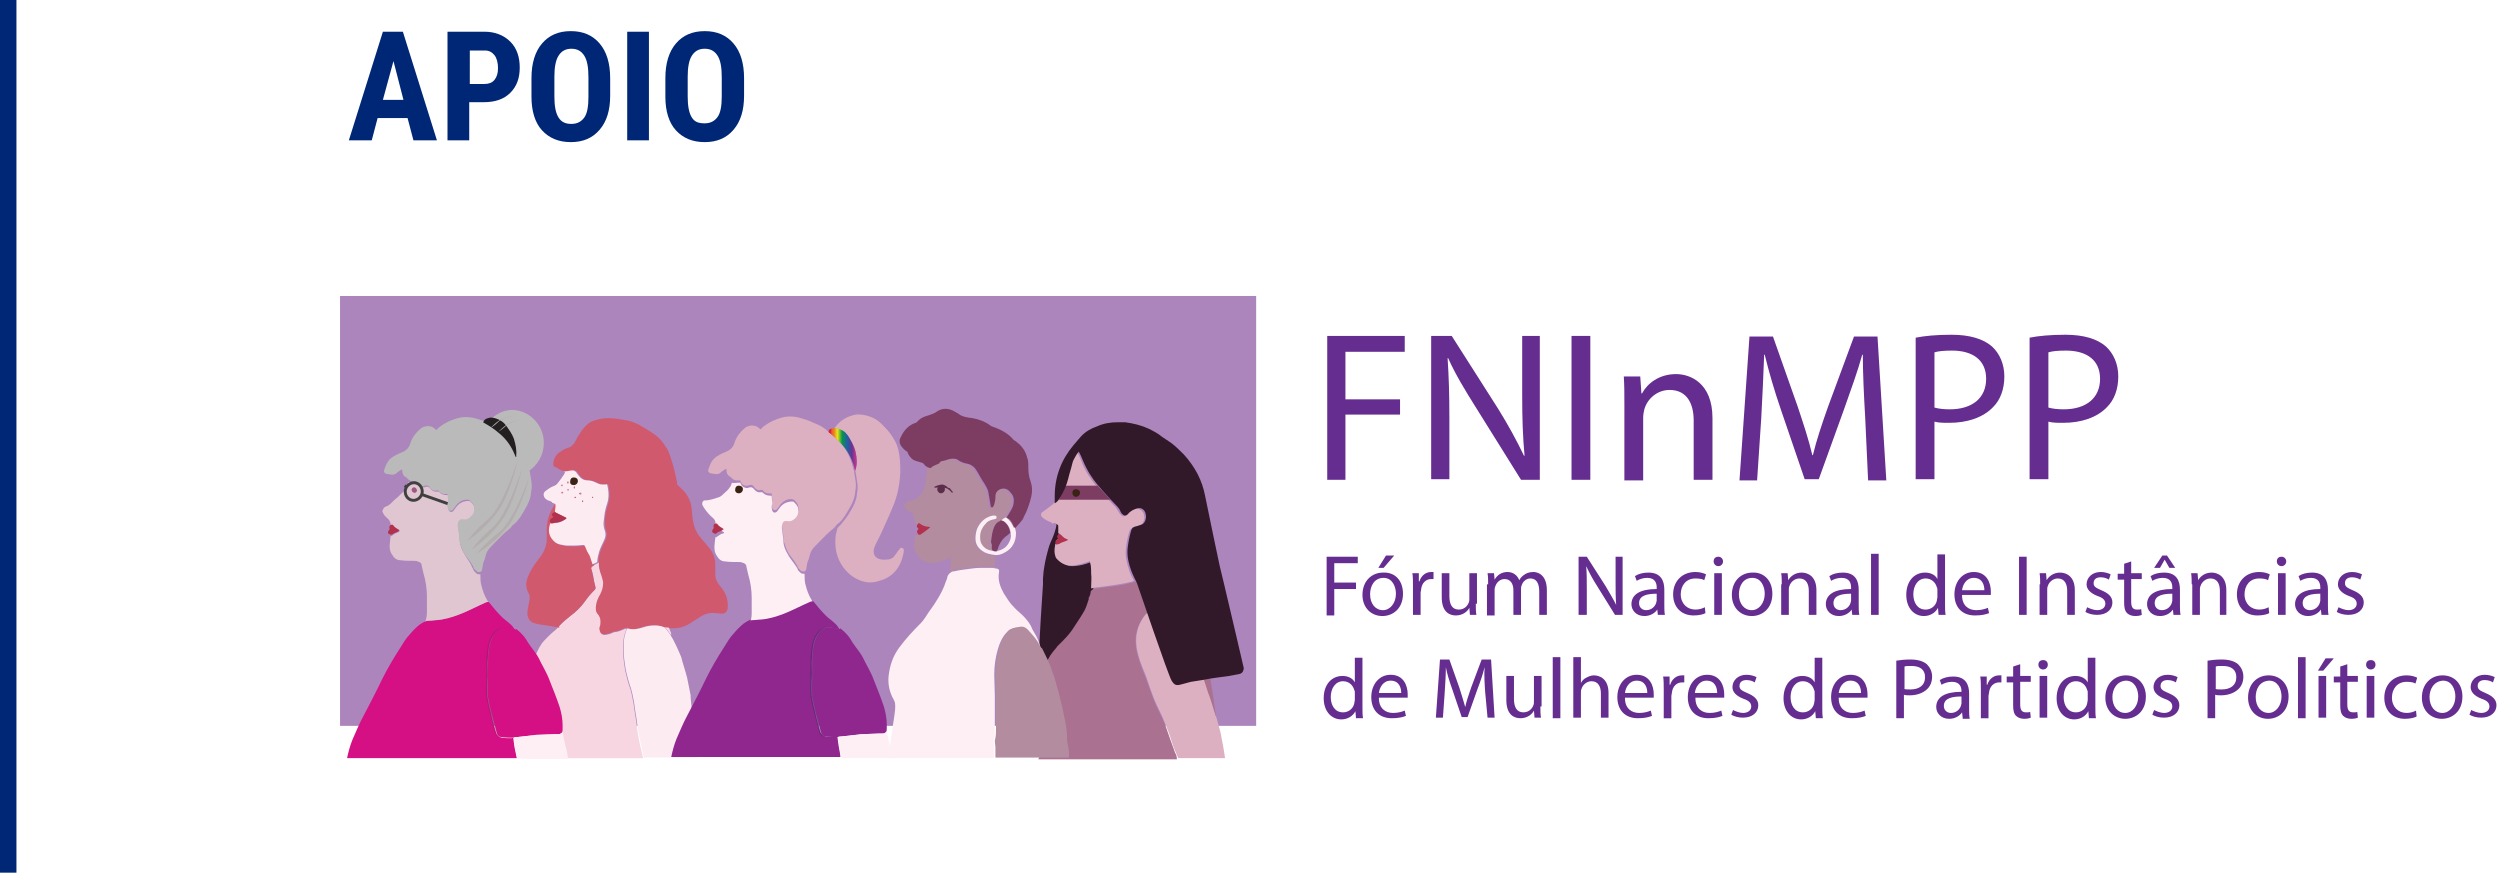 <?xml version="1.0" encoding="utf-8"?>
<!-- Generator: Adobe Illustrator 25.4.1, SVG Export Plug-In . SVG Version: 6.00 Build 0)  -->
<!DOCTYPE svg PUBLIC "-//W3C//DTD SVG 1.1//EN" "http://www.w3.org/Graphics/SVG/1.1/DTD/svg11.dtd">
<svg version="1.1" id="Capa_1" xmlns:x="http://ns.adobe.com/Extensibility/1.0/" xmlns:i="http://ns.adobe.com/AdobeIllustrator/10.0/" xmlns:graph="http://ns.adobe.com/Graphs/1.0/"
	 xmlns="http://www.w3.org/2000/svg" xmlns:xlink="http://www.w3.org/1999/xlink" x="0px" y="0px" viewBox="0 0 425.7 148.6"
	 style="enable-background:new 0 0 425.7 148.6;" xml:space="preserve">
<style type="text/css">
	.st0{fill:#002776;}
	.st1{fill:#BBBABA;}
	.st2{fill:#B4ADAD;}
	.st3{fill:#652D90;}
	.st4{fill:#AC85BC;}
	.st5{fill:#D1596E;}
	.st6{fill:#F7D6E2;}
	.st7{fill:#FCECF2;}
	.st8{fill:#F9D9E4;}
	.st9{fill:#B2324E;}
	.st10{fill:#3B2314;}
	.st11{fill:#FAE4EC;}
	.st12{fill:#90278E;}
	.st13{fill:#DCB0C1;}
	.st14{fill:#FDEFF3;}
	.st15{opacity:0.44;fill:#3E2460;}
	.st16{fill:url(#SVGID_1_);}
	.st17{fill:none;}
	.st18{fill:#321929;}
	.st19{fill:#AA7190;}
	.st20{fill:#7D3D63;}
	.st21{fill:#1D1018;}
	.st22{fill:#B48CA0;}
	.st23{fill:#F9E2EA;}
	.st24{fill:#F6CEDD;}
	.st25{fill:#5B2D4A;}
	.st26{fill:#D50F84;}
	.st27{fill:#DFC6D0;}
	.st28{opacity:0.44;fill:#8B1F61;}
	.st29{fill:none;stroke:#404041;stroke-width:0.5;stroke-miterlimit:10;}
	.st30{fill:#9E577F;}
	.st31{fill:#231F20;}
</style>
<g>
	<rect class="st0" width="2.8" height="148.6"/>
	<g>
		<g>
			<g>
				<g>
					<path class="st1" d="M156.9,93.4c0.4-0.4,0.8-0.8,1.3-1.2c-0.2,0.1-0.3,0.3-0.5,0.4c0.9-0.7,1.8-1.2,2.8-1.6
						c-0.2,0.1-0.4,0.2-0.6,0.3c0.8-0.3,1.7-0.6,2.6-0.8c0.6-0.1,1.2-0.6,1.5-1.1c0.3-0.5,0.4-1.3,0.3-1.9c-0.2-0.6-0.6-1.2-1.1-1.5
						c-0.6-0.3-1.2-0.4-1.9-0.3c-2.9,0.6-5.7,2.1-7.8,4.2c-0.9,0.9-1,2.6,0,3.5C154.4,94.3,155.9,94.4,156.9,93.4L156.9,93.4z"/>
				</g>
			</g>
			<path class="st2" d="M149.6,94.4c0,0,1.8-3.7,4.5-5.8c2.8-2.1,6.5-3.3,6.5-3.3s-6.5,2.9-8.1,5.5
				C150.8,93.4,149.6,94.4,149.6,94.4z"/>
			<path class="st2" d="M151.9,95.2c0,0,1.5-4.1,4.2-6.6c2.7-2.5,6.5-4.2,6.5-4.2s-6.6,3.8-8.1,6.7C153,94,151.9,95.2,151.9,95.2z"
				/>
			<path class="st2" d="M153.5,95.2c0,0,1.5-4.1,4.2-6.6c2.7-2.5,6.5-4.2,6.5-4.2s-6.6,3.8-8.1,6.7C154.7,94,153.5,95.2,153.5,95.2z
				"/>
			<path class="st2" d="M156.8,96c0,0,0.8-4.3,3.1-7.2c2.3-2.9,5.8-5.2,5.8-5.2s-5.9,4.9-6.9,8C157.8,94.7,156.8,96,156.8,96z"/>
			<path class="st2" d="M158.6,96.3c0,0,0.5-4.3,2.6-7.4c2.1-3.1,5.4-5.6,5.4-5.6s-5.5,5.2-6.3,8.4
				C159.5,94.9,158.6,96.3,158.6,96.3z"/>
			<path class="st2" d="M147.8,93.2c0,0,1-2.8,2.7-4.3c1.7-1.5,3.9-2.4,3.9-2.4s-3.9,2.1-4.9,4.1C148.5,92.4,147.8,93.2,147.8,93.2z
				"/>
			<g>
				<g>
					<path class="st3" d="M225.9,94.8h5.3v1.1h-4v3.3h3.7v1.1h-3.7v4.5h-1.3V94.8z"/>
					<path class="st3" d="M238.9,101.1c0,2.6-1.8,3.8-3.5,3.8c-1.9,0-3.4-1.4-3.4-3.6c0-2.4,1.6-3.8,3.5-3.8
						C237.6,97.4,238.9,98.9,238.9,101.1z M233.3,101.2c0,1.6,0.9,2.7,2.2,2.7c1.2,0,2.2-1.2,2.2-2.8c0-1.2-0.6-2.7-2.1-2.7
						C234,98.4,233.3,99.8,233.3,101.2z M237.4,94.6l-1.8,2.1h-0.9l1.3-2.1H237.4z"/>
					<path class="st3" d="M240.6,99.8c0-0.8,0-1.6-0.1-2.2h1.1l0,1.4h0.1c0.3-1,1.1-1.6,2-1.6c0.1,0,0.2,0,0.4,0v1.2
						c-0.1,0-0.3,0-0.4,0c-0.9,0-1.6,0.7-1.7,1.7c0,0.2-0.1,0.4-0.1,0.6v3.8h-1.3V99.8z"/>
					<path class="st3" d="M251.3,102.8c0,0.7,0,1.4,0.1,1.9h-1.1l-0.1-1.2h0c-0.3,0.6-1.1,1.3-2.3,1.3c-1.1,0-2.4-0.6-2.4-3.1v-4.1
						h1.3v3.9c0,1.3,0.4,2.3,1.6,2.3c0.9,0,1.5-0.6,1.7-1.2c0.1-0.2,0.1-0.4,0.1-0.7v-4.3h1.3V102.8z"/>
					<path class="st3" d="M253.4,99.5c0-0.7,0-1.3-0.1-1.9h1.1l0.1,1.1h0c0.4-0.7,1.1-1.3,2.2-1.3c1,0,1.7,0.6,2,1.4h0
						c0.2-0.4,0.5-0.7,0.8-0.9c0.4-0.3,0.9-0.5,1.6-0.5c0.9,0,2.3,0.6,2.3,3.1v4.2h-1.3v-4c0-1.4-0.5-2.2-1.5-2.2
						c-0.7,0-1.3,0.5-1.5,1.2c-0.1,0.2-0.1,0.4-0.1,0.6v4.4h-1.3v-4.2c0-1.1-0.5-1.9-1.5-1.9c-0.8,0-1.4,0.6-1.6,1.3
						c-0.1,0.2-0.1,0.4-0.1,0.6v4.3h-1.3V99.5z"/>
					<path class="st3" d="M268.8,104.7v-9.9h1.4l3.2,5c0.7,1.2,1.3,2.2,1.8,3.2l0,0c-0.1-1.3-0.1-2.5-0.1-4.1v-4.1h1.2v9.9h-1.3
						l-3.1-5c-0.7-1.1-1.3-2.2-1.8-3.3l0,0c0.1,1.2,0.1,2.4,0.1,4.1v4.2H268.8z"/>
					<path class="st3" d="M282.3,104.7l-0.1-0.9h0c-0.4,0.6-1.2,1.1-2.2,1.1c-1.4,0-2.2-1-2.2-2c0-1.7,1.5-2.6,4.3-2.6V100
						c0-0.6-0.2-1.6-1.6-1.6c-0.7,0-1.3,0.2-1.8,0.5l-0.3-0.8c0.6-0.4,1.4-0.6,2.3-0.6c2.2,0,2.7,1.5,2.7,2.9v2.6
						c0,0.6,0,1.2,0.1,1.7H282.3z M282.1,101.1c-1.4,0-3,0.2-3,1.6c0,0.8,0.6,1.2,1.2,1.2c0.9,0,1.5-0.6,1.7-1.2
						c0-0.1,0.1-0.3,0.1-0.4V101.1z"/>
					<path class="st3" d="M290.4,104.4c-0.3,0.2-1.1,0.4-2,0.4c-2.1,0-3.5-1.4-3.5-3.6c0-2.2,1.5-3.8,3.8-3.8c0.8,0,1.4,0.2,1.8,0.4
						l-0.3,1c-0.3-0.2-0.8-0.3-1.5-0.3c-1.6,0-2.5,1.2-2.5,2.7c0,1.6,1.1,2.6,2.5,2.6c0.7,0,1.2-0.2,1.6-0.4L290.4,104.4z"/>
					<path class="st3" d="M293.4,95.6c0,0.4-0.3,0.8-0.8,0.8c-0.5,0-0.8-0.4-0.8-0.8c0-0.5,0.3-0.8,0.8-0.8
						C293.1,94.8,293.4,95.2,293.4,95.6z M291.9,104.7v-7.1h1.3v7.1H291.9z"/>
					<path class="st3" d="M301.8,101.1c0,2.6-1.8,3.8-3.5,3.8c-1.9,0-3.4-1.4-3.4-3.6c0-2.4,1.6-3.8,3.5-3.8
						C300.4,97.4,301.8,98.9,301.8,101.1z M296.1,101.2c0,1.6,0.9,2.7,2.2,2.7c1.2,0,2.2-1.2,2.2-2.8c0-1.2-0.6-2.7-2.1-2.7
						C296.8,98.4,296.1,99.8,296.1,101.2z"/>
					<path class="st3" d="M303.4,99.5c0-0.7,0-1.3-0.1-1.9h1.1l0.1,1.2h0c0.4-0.7,1.2-1.3,2.3-1.3c1,0,2.5,0.6,2.5,3v4.2h-1.3v-4.1
						c0-1.1-0.4-2.1-1.6-2.1c-0.8,0-1.5,0.6-1.7,1.3c-0.1,0.2-0.1,0.4-0.1,0.6v4.3h-1.3V99.5z"/>
					<path class="st3" d="M315.4,104.7l-0.1-0.9h0c-0.4,0.6-1.2,1.1-2.2,1.1c-1.4,0-2.2-1-2.2-2c0-1.7,1.5-2.6,4.3-2.6V100
						c0-0.6-0.2-1.6-1.6-1.6c-0.7,0-1.3,0.2-1.8,0.5l-0.3-0.8c0.6-0.4,1.4-0.6,2.3-0.6c2.2,0,2.7,1.5,2.7,2.9v2.6
						c0,0.6,0,1.2,0.1,1.7H315.4z M315.2,101.1c-1.4,0-3,0.2-3,1.6c0,0.8,0.6,1.2,1.2,1.2c0.9,0,1.5-0.6,1.7-1.2
						c0-0.1,0.1-0.3,0.1-0.4V101.1z"/>
					<path class="st3" d="M318.6,94.3h1.3v10.4h-1.3V94.3z"/>
					<path class="st3" d="M331.2,94.3v8.6c0,0.6,0,1.3,0.1,1.8h-1.2l-0.1-1.2h0c-0.4,0.8-1.3,1.4-2.4,1.4c-1.7,0-3-1.4-3-3.6
						c0-2.4,1.4-3.8,3.2-3.8c1.1,0,1.8,0.5,2.1,1.1h0v-4.2H331.2z M329.9,100.5c0-0.2,0-0.4-0.1-0.5c-0.2-0.8-0.9-1.5-1.9-1.5
						c-1.3,0-2.1,1.2-2.1,2.7c0,1.4,0.7,2.6,2.1,2.6c0.9,0,1.7-0.6,1.9-1.5c0-0.2,0.1-0.4,0.1-0.6V100.5z"/>
					<path class="st3" d="M334.1,101.4c0,1.7,1.1,2.5,2.4,2.5c0.9,0,1.5-0.2,2-0.4l0.2,0.9c-0.5,0.2-1.2,0.4-2.4,0.4
						c-2.2,0-3.5-1.4-3.5-3.6c0-2.1,1.3-3.8,3.3-3.8c2.3,0,2.9,2,2.9,3.3c0,0.3,0,0.5,0,0.6H334.1z M337.9,100.5
						c0-0.8-0.3-2.1-1.8-2.1c-1.3,0-1.9,1.2-2,2.1H337.9z"/>
					<path class="st3" d="M345.1,94.8v9.9h-1.3v-9.9H345.1z"/>
					<path class="st3" d="M347.4,99.5c0-0.7,0-1.3-0.1-1.9h1.1l0.1,1.2h0c0.4-0.7,1.2-1.3,2.3-1.3c1,0,2.5,0.6,2.5,3v4.2h-1.3v-4.1
						c0-1.1-0.4-2.1-1.6-2.1c-0.8,0-1.5,0.6-1.7,1.3c-0.1,0.2-0.1,0.4-0.1,0.6v4.3h-1.3V99.5z"/>
					<path class="st3" d="M355.4,103.4c0.4,0.2,1.1,0.5,1.7,0.5c0.9,0,1.4-0.5,1.4-1.1c0-0.6-0.4-1-1.3-1.3c-1.3-0.5-1.9-1.2-1.9-2
						c0-1.1,0.9-2.1,2.4-2.1c0.7,0,1.3,0.2,1.7,0.4l-0.3,0.9c-0.3-0.2-0.8-0.4-1.4-0.4c-0.8,0-1.2,0.4-1.2,1c0,0.6,0.4,0.8,1.3,1.2
						c1.2,0.5,1.9,1.1,1.9,2.1c0,1.2-1,2.1-2.6,2.1c-0.8,0-1.5-0.2-2-0.5L355.4,103.4z"/>
					<path class="st3" d="M362.9,95.6v2h1.8v1h-1.8v3.8c0,0.9,0.2,1.4,1,1.4c0.3,0,0.6,0,0.7-0.1l0.1,1c-0.2,0.1-0.6,0.2-1.1,0.2
						c-0.6,0-1.1-0.2-1.4-0.5c-0.4-0.4-0.5-1-0.5-1.8v-3.9h-1.1v-1h1.1v-1.7L362.9,95.6z"/>
					<path class="st3" d="M370.1,104.7l-0.1-0.9h0c-0.4,0.6-1.2,1.1-2.2,1.1c-1.4,0-2.2-1-2.2-2c0-1.7,1.5-2.6,4.3-2.6V100
						c0-0.6-0.2-1.6-1.6-1.6c-0.7,0-1.3,0.2-1.8,0.5l-0.3-0.8c0.6-0.4,1.4-0.6,2.3-0.6c2.2,0,2.7,1.5,2.7,2.9v2.6
						c0,0.6,0,1.2,0.1,1.7H370.1z M369,94.6l1.4,2.1h-1l-0.8-1.4h0l-0.8,1.4h-1l1.4-2.1H369z M369.9,101.1c-1.4,0-3,0.2-3,1.6
						c0,0.8,0.6,1.2,1.2,1.2c0.9,0,1.5-0.6,1.7-1.2c0-0.1,0.1-0.3,0.1-0.4V101.1z"/>
					<path class="st3" d="M373.2,99.5c0-0.7,0-1.3-0.1-1.9h1.1l0.1,1.2h0c0.4-0.7,1.2-1.3,2.3-1.3c1,0,2.5,0.6,2.5,3v4.2H378v-4.1
						c0-1.1-0.4-2.1-1.6-2.1c-0.8,0-1.5,0.6-1.7,1.3c-0.1,0.2-0.1,0.4-0.1,0.6v4.3h-1.3V99.5z"/>
					<path class="st3" d="M386.4,104.4c-0.3,0.2-1.1,0.4-2,0.4c-2.1,0-3.5-1.4-3.5-3.6c0-2.2,1.5-3.8,3.8-3.8c0.8,0,1.4,0.2,1.8,0.4
						l-0.3,1c-0.3-0.2-0.8-0.3-1.5-0.3c-1.6,0-2.5,1.2-2.5,2.7c0,1.6,1.1,2.6,2.5,2.6c0.7,0,1.2-0.2,1.6-0.4L386.4,104.4z"/>
					<path class="st3" d="M389.3,95.6c0,0.4-0.3,0.8-0.8,0.8c-0.5,0-0.8-0.4-0.8-0.8c0-0.5,0.3-0.8,0.8-0.8
						C389,94.8,389.3,95.2,389.3,95.6z M387.9,104.7v-7.1h1.3v7.1H387.9z"/>
					<path class="st3" d="M395.3,104.7l-0.1-0.9h0c-0.4,0.6-1.2,1.1-2.2,1.1c-1.4,0-2.2-1-2.2-2c0-1.7,1.5-2.6,4.3-2.6V100
						c0-0.6-0.2-1.6-1.6-1.6c-0.7,0-1.3,0.2-1.8,0.5l-0.3-0.8c0.6-0.4,1.4-0.6,2.3-0.6c2.2,0,2.7,1.5,2.7,2.9v2.6
						c0,0.6,0,1.2,0.1,1.7H395.3z M395.1,101.1c-1.4,0-3,0.2-3,1.6c0,0.8,0.6,1.2,1.2,1.2c0.9,0,1.5-0.6,1.7-1.2
						c0-0.1,0.1-0.3,0.1-0.4V101.1z"/>
					<path class="st3" d="M398.2,103.4c0.4,0.2,1.1,0.5,1.7,0.5c0.9,0,1.4-0.5,1.4-1.1c0-0.6-0.4-1-1.3-1.3c-1.3-0.5-1.9-1.2-1.9-2
						c0-1.1,0.9-2.1,2.4-2.1c0.7,0,1.3,0.2,1.7,0.4l-0.3,0.9c-0.3-0.2-0.8-0.4-1.4-0.4c-0.8,0-1.2,0.4-1.2,1c0,0.6,0.4,0.8,1.3,1.2
						c1.2,0.5,1.9,1.1,1.9,2.1c0,1.2-1,2.1-2.6,2.1c-0.8,0-1.5-0.2-2-0.5L398.2,103.4z"/>
					<path class="st3" d="M232,111.9v8.6c0,0.6,0,1.3,0.1,1.8h-1.2l-0.1-1.2h0c-0.4,0.8-1.3,1.4-2.4,1.4c-1.7,0-3-1.4-3-3.6
						c0-2.4,1.4-3.8,3.2-3.8c1.1,0,1.8,0.5,2.1,1.1h0v-4.2H232z M230.7,118c0-0.2,0-0.4-0.1-0.5c-0.2-0.8-0.9-1.5-1.9-1.5
						c-1.3,0-2.1,1.2-2.1,2.7c0,1.4,0.7,2.6,2.1,2.6c0.9,0,1.7-0.6,1.9-1.5c0-0.2,0.1-0.4,0.1-0.6V118z"/>
					<path class="st3" d="M234.8,118.9c0,1.7,1.1,2.5,2.4,2.5c0.9,0,1.5-0.2,2-0.4l0.2,0.9c-0.5,0.2-1.2,0.4-2.4,0.4
						c-2.2,0-3.5-1.4-3.5-3.6c0-2.1,1.3-3.8,3.3-3.8c2.3,0,2.9,2,2.9,3.3c0,0.3,0,0.5,0,0.6H234.8z M238.6,118
						c0-0.8-0.3-2.1-1.8-2.1c-1.3,0-1.9,1.2-2,2.1H238.6z"/>
					<path class="st3" d="M252.9,117.9c-0.1-1.4-0.2-3-0.1-4.3h0c-0.3,1.2-0.7,2.4-1.2,3.7l-1.7,4.8h-1l-1.6-4.7
						c-0.5-1.4-0.9-2.7-1.1-3.8h0c0,1.2-0.1,2.9-0.2,4.4l-0.3,4.2h-1.2l0.7-9.9h1.6l1.7,4.8c0.4,1.2,0.7,2.3,1,3.3h0
						c0.2-1,0.6-2.1,1-3.3l1.8-4.8h1.6l0.6,9.9h-1.2L252.9,117.9z"/>
					<path class="st3" d="M262.3,120.3c0,0.7,0,1.4,0.1,1.9h-1.1l-0.1-1.2h0c-0.3,0.6-1.1,1.3-2.3,1.3c-1.1,0-2.4-0.6-2.4-3.1v-4.1
						h1.3v3.9c0,1.3,0.4,2.3,1.6,2.3c0.9,0,1.5-0.6,1.7-1.2c0.1-0.2,0.1-0.4,0.1-0.7v-4.3h1.3V120.3z"/>
					<path class="st3" d="M264.4,111.9h1.3v10.4h-1.3V111.9z"/>
					<path class="st3" d="M267.9,111.9h1.3v4.4h0c0.2-0.4,0.5-0.7,0.9-0.9c0.4-0.2,0.8-0.4,1.3-0.4c1,0,2.5,0.6,2.5,3v4.2h-1.3v-4.1
						c0-1.1-0.4-2.1-1.6-2.1c-0.8,0-1.5,0.6-1.7,1.3c-0.1,0.2-0.1,0.4-0.1,0.6v4.3h-1.3V111.9z"/>
					<path class="st3" d="M276.7,118.9c0,1.7,1.1,2.5,2.4,2.5c0.9,0,1.5-0.2,2-0.4l0.2,0.9c-0.5,0.2-1.2,0.4-2.4,0.4
						c-2.2,0-3.5-1.4-3.5-3.6c0-2.1,1.3-3.8,3.3-3.8c2.3,0,2.9,2,2.9,3.3c0,0.3,0,0.5,0,0.6H276.7z M280.5,118
						c0-0.8-0.3-2.1-1.8-2.1c-1.3,0-1.9,1.2-2,2.1H280.5z"/>
					<path class="st3" d="M283.3,117.4c0-0.8,0-1.6-0.1-2.2h1.1l0,1.4h0.1c0.3-1,1.1-1.6,2-1.6c0.1,0,0.2,0,0.4,0v1.2
						c-0.1,0-0.3,0-0.4,0c-0.9,0-1.6,0.7-1.7,1.7c0,0.2-0.1,0.4-0.1,0.6v3.8h-1.3V117.4z"/>
					<path class="st3" d="M288.7,118.9c0,1.7,1.1,2.5,2.4,2.5c0.9,0,1.5-0.2,2-0.4l0.2,0.9c-0.5,0.2-1.2,0.4-2.4,0.4
						c-2.2,0-3.5-1.4-3.5-3.6c0-2.1,1.3-3.8,3.3-3.8c2.3,0,2.9,2,2.9,3.3c0,0.3,0,0.5,0,0.6H288.7z M292.4,118
						c0-0.8-0.3-2.1-1.8-2.1c-1.3,0-1.9,1.2-2,2.1H292.4z"/>
					<path class="st3" d="M295.1,120.9c0.4,0.2,1.1,0.5,1.7,0.5c0.9,0,1.4-0.5,1.4-1.1c0-0.6-0.4-1-1.3-1.3c-1.3-0.5-1.9-1.2-1.9-2
						c0-1.1,0.9-2.1,2.4-2.1c0.7,0,1.3,0.2,1.7,0.4l-0.3,0.9c-0.3-0.2-0.8-0.4-1.4-0.4c-0.8,0-1.2,0.4-1.2,1c0,0.6,0.4,0.8,1.3,1.2
						c1.2,0.5,1.9,1.1,1.9,2.1c0,1.2-1,2.1-2.6,2.1c-0.8,0-1.5-0.2-2-0.5L295.1,120.9z"/>
					<path class="st3" d="M310.3,111.9v8.6c0,0.6,0,1.3,0.1,1.8h-1.2l-0.1-1.2h0c-0.4,0.8-1.3,1.4-2.4,1.4c-1.7,0-3-1.4-3-3.6
						c0-2.4,1.4-3.8,3.2-3.8c1.1,0,1.8,0.5,2.1,1.1h0v-4.2H310.3z M309,118c0-0.2,0-0.4-0.1-0.5c-0.2-0.8-0.9-1.5-1.9-1.5
						c-1.3,0-2.1,1.2-2.1,2.7c0,1.4,0.7,2.6,2.1,2.6c0.9,0,1.7-0.6,1.9-1.5c0-0.2,0.1-0.4,0.1-0.6V118z"/>
					<path class="st3" d="M313.1,118.9c0,1.7,1.1,2.5,2.4,2.5c0.9,0,1.5-0.2,2-0.4l0.2,0.9c-0.5,0.2-1.2,0.4-2.4,0.4
						c-2.2,0-3.5-1.4-3.5-3.6c0-2.1,1.3-3.8,3.3-3.8c2.3,0,2.9,2,2.9,3.3c0,0.3,0,0.5,0,0.6H313.1z M316.9,118
						c0-0.8-0.3-2.1-1.8-2.1c-1.3,0-1.9,1.2-2,2.1H316.9z"/>
					<path class="st3" d="M322.9,112.5c0.6-0.1,1.4-0.2,2.4-0.2c1.3,0,2.2,0.3,2.8,0.8c0.5,0.5,0.9,1.2,0.9,2.1
						c0,0.9-0.3,1.6-0.8,2.1c-0.7,0.7-1.8,1.1-3,1.1c-0.4,0-0.7,0-1-0.1v4h-1.3V112.5z M324.2,117.3c0.3,0.1,0.6,0.1,1.1,0.1
						c1.5,0,2.5-0.7,2.5-2.1c0-1.3-0.9-1.9-2.3-1.9c-0.6,0-1,0-1.2,0.1V117.3z"/>
					<path class="st3" d="M334.2,122.2l-0.1-0.9h0c-0.4,0.6-1.2,1.1-2.2,1.1c-1.4,0-2.2-1-2.2-2c0-1.7,1.5-2.6,4.3-2.6v-0.1
						c0-0.6-0.2-1.6-1.6-1.6c-0.7,0-1.3,0.2-1.8,0.5l-0.3-0.8c0.6-0.4,1.4-0.6,2.3-0.6c2.2,0,2.7,1.5,2.7,2.9v2.6
						c0,0.6,0,1.2,0.1,1.7H334.2z M334,118.6c-1.4,0-3,0.2-3,1.6c0,0.8,0.6,1.2,1.2,1.2c0.9,0,1.5-0.6,1.7-1.2
						c0-0.1,0.1-0.3,0.1-0.4V118.6z"/>
					<path class="st3" d="M337.3,117.4c0-0.8,0-1.6-0.1-2.2h1.1l0,1.4h0.1c0.3-1,1.1-1.6,2-1.6c0.1,0,0.2,0,0.4,0v1.2
						c-0.1,0-0.3,0-0.4,0c-0.9,0-1.6,0.7-1.7,1.7c0,0.2-0.1,0.4-0.1,0.6v3.8h-1.3V117.4z"/>
					<path class="st3" d="M344,113.1v2h1.8v1H344v3.8c0,0.9,0.2,1.4,1,1.4c0.3,0,0.6,0,0.7-0.1l0.1,1c-0.2,0.1-0.6,0.2-1.1,0.2
						c-0.6,0-1.1-0.2-1.4-0.5c-0.4-0.4-0.5-1-0.5-1.8v-3.9h-1.1v-1h1.1v-1.7L344,113.1z"/>
					<path class="st3" d="M348.7,113.2c0,0.4-0.3,0.8-0.8,0.8c-0.5,0-0.8-0.4-0.8-0.8c0-0.5,0.3-0.8,0.8-0.8
						C348.4,112.4,348.7,112.7,348.7,113.2z M347.3,122.2v-7.1h1.3v7.1H347.3z"/>
					<path class="st3" d="M356.8,111.9v8.6c0,0.6,0,1.3,0.1,1.8h-1.2l-0.1-1.2h0c-0.4,0.8-1.3,1.4-2.4,1.4c-1.7,0-3-1.4-3-3.6
						c0-2.4,1.4-3.8,3.2-3.8c1.1,0,1.8,0.5,2.1,1.1h0v-4.2H356.8z M355.5,118c0-0.2,0-0.4-0.1-0.5c-0.2-0.8-0.9-1.5-1.9-1.5
						c-1.3,0-2.1,1.2-2.1,2.7c0,1.4,0.7,2.6,2.1,2.6c0.9,0,1.7-0.6,1.9-1.5c0-0.2,0.1-0.4,0.1-0.6V118z"/>
					<path class="st3" d="M365.4,118.6c0,2.6-1.8,3.8-3.5,3.8c-1.9,0-3.4-1.4-3.4-3.6c0-2.4,1.6-3.8,3.5-3.8
						C364,115,365.4,116.5,365.4,118.6z M359.7,118.7c0,1.6,0.9,2.7,2.2,2.7c1.2,0,2.2-1.2,2.2-2.8c0-1.2-0.6-2.7-2.1-2.7
						C360.4,116,359.7,117.4,359.7,118.7z"/>
					<path class="st3" d="M366.8,120.9c0.4,0.2,1.1,0.5,1.7,0.5c0.9,0,1.4-0.5,1.4-1.1c0-0.6-0.4-1-1.3-1.3c-1.3-0.5-1.9-1.2-1.9-2
						c0-1.1,0.9-2.1,2.4-2.1c0.7,0,1.3,0.2,1.7,0.4l-0.3,0.9c-0.3-0.2-0.8-0.4-1.4-0.4c-0.8,0-1.2,0.4-1.2,1c0,0.6,0.4,0.8,1.3,1.2
						c1.2,0.5,1.9,1.1,1.9,2.1c0,1.2-1,2.1-2.6,2.1c-0.8,0-1.5-0.2-2-0.5L366.8,120.9z"/>
					<path class="st3" d="M375.9,112.5c0.6-0.1,1.4-0.2,2.4-0.2c1.3,0,2.2,0.3,2.8,0.8c0.5,0.5,0.9,1.2,0.9,2.1
						c0,0.9-0.3,1.6-0.8,2.1c-0.7,0.7-1.8,1.1-3,1.1c-0.4,0-0.7,0-1-0.1v4h-1.3V112.5z M377.2,117.3c0.3,0.1,0.6,0.1,1.1,0.1
						c1.5,0,2.5-0.7,2.5-2.1c0-1.3-0.9-1.9-2.3-1.9c-0.6,0-1,0-1.2,0.1V117.3z"/>
					<path class="st3" d="M389.7,118.6c0,2.6-1.8,3.8-3.5,3.8c-1.9,0-3.4-1.4-3.4-3.6c0-2.4,1.6-3.8,3.5-3.8
						C388.3,115,389.7,116.5,389.7,118.6z M384.1,118.7c0,1.6,0.9,2.7,2.2,2.7c1.2,0,2.2-1.2,2.2-2.8c0-1.2-0.6-2.7-2.1-2.7
						C384.7,116,384.1,117.4,384.1,118.7z"/>
					<path class="st3" d="M391.3,111.9h1.3v10.4h-1.3V111.9z"/>
					<path class="st3" d="M397.4,112.1l-1.8,2.1h-0.9l1.3-2.1H397.4z M394.8,122.2v-7.1h1.3v7.1H394.8z"/>
					<path class="st3" d="M399.7,113.1v2h1.8v1h-1.8v3.8c0,0.9,0.2,1.4,1,1.4c0.3,0,0.6,0,0.7-0.1l0.1,1c-0.2,0.1-0.6,0.2-1.1,0.2
						c-0.6,0-1.1-0.2-1.4-0.5c-0.4-0.4-0.5-1-0.5-1.8v-3.9h-1.1v-1h1.1v-1.7L399.7,113.1z"/>
					<path class="st3" d="M404.5,113.2c0,0.4-0.3,0.8-0.8,0.8c-0.5,0-0.8-0.4-0.8-0.8c0-0.5,0.3-0.8,0.8-0.8
						C404.2,112.4,404.5,112.7,404.5,113.2z M403,122.2v-7.1h1.3v7.1H403z"/>
					<path class="st3" d="M411.5,122c-0.3,0.2-1.1,0.4-2,0.4c-2.1,0-3.5-1.4-3.5-3.6c0-2.2,1.5-3.8,3.8-3.8c0.8,0,1.4,0.2,1.8,0.4
						l-0.3,1c-0.3-0.2-0.8-0.3-1.5-0.3c-1.6,0-2.5,1.2-2.5,2.7c0,1.6,1.1,2.6,2.5,2.6c0.7,0,1.2-0.2,1.6-0.4L411.5,122z"/>
					<path class="st3" d="M419.3,118.6c0,2.6-1.8,3.8-3.5,3.8c-1.9,0-3.4-1.4-3.4-3.6c0-2.4,1.6-3.8,3.5-3.8
						C418,115,419.3,116.5,419.3,118.6z M413.7,118.7c0,1.6,0.9,2.7,2.2,2.7c1.2,0,2.2-1.2,2.2-2.8c0-1.2-0.6-2.7-2.1-2.7
						C414.4,116,413.7,117.4,413.7,118.7z"/>
					<path class="st3" d="M420.8,120.9c0.4,0.2,1.1,0.5,1.7,0.5c0.9,0,1.4-0.5,1.4-1.1c0-0.6-0.4-1-1.3-1.3c-1.3-0.5-1.9-1.2-1.9-2
						c0-1.1,0.9-2.1,2.4-2.1c0.7,0,1.3,0.2,1.7,0.4l-0.3,0.9c-0.3-0.2-0.8-0.4-1.4-0.4c-0.8,0-1.2,0.4-1.2,1c0,0.6,0.4,0.8,1.3,1.2
						c1.2,0.5,1.9,1.1,1.9,2.1c0,1.2-1,2.1-2.6,2.1c-0.8,0-1.5-0.2-2-0.5L420.8,120.9z"/>
				</g>
			</g>
			<g>
				<g>
					<path class="st3" d="M226,57.2h13.2v2.7h-10.1V68h9.3v2.6h-9.3v11.1H226V57.2z"/>
					<path class="st3" d="M243.7,81.8V57.2h3.5l7.9,12.4c1.8,2.9,3.2,5.5,4.4,8l0.1,0c-0.3-3.3-0.4-6.3-0.4-10.1V57.2h3v24.5h-3.2
						l-7.8-12.5c-1.7-2.7-3.4-5.5-4.6-8.2l-0.1,0c0.2,3.1,0.3,6,0.3,10.1v10.5H243.7z"/>
					<path class="st3" d="M270.8,57.2v24.5h-3.2V57.2H270.8z"/>
					<path class="st3" d="M276.6,68.9c0-1.8,0-3.3-0.1-4.8h2.8l0.2,2.9h0.1c0.9-1.7,2.9-3.3,5.8-3.3c2.4,0,6.2,1.5,6.2,7.5v10.5
						h-3.2V71.6c0-2.8-1.1-5.2-4.1-5.2c-2.1,0-3.8,1.5-4.3,3.3c-0.1,0.4-0.2,0.9-0.2,1.5v10.6h-3.2V68.9z"/>
					<path class="st3" d="M317.6,71c-0.2-3.4-0.4-7.5-0.4-10.6h-0.1c-0.8,2.9-1.9,5.9-3.1,9.3l-4.3,11.9h-2.4l-4-11.7
						c-1.2-3.5-2.1-6.6-2.8-9.5h-0.1c-0.1,3.1-0.3,7.2-0.5,10.9l-0.7,10.5h-3l1.7-24.5h4l4.2,11.9c1,3,1.9,5.7,2.5,8.3h0.1
						c0.6-2.5,1.5-5.2,2.6-8.3l4.4-11.9h4l1.5,24.5h-3.1L317.6,71z"/>
					<path class="st3" d="M326.2,57.5c1.5-0.3,3.5-0.5,6.1-0.5c3.1,0,5.4,0.7,6.9,2c1.3,1.2,2.1,3,2.1,5.1c0,2.2-0.7,4-1.9,5.2
						c-1.7,1.8-4.4,2.7-7.5,2.7c-0.9,0-1.8,0-2.5-0.2v9.8h-3.2V57.5z M329.4,69.4c0.7,0.2,1.6,0.3,2.6,0.3c3.8,0,6.2-1.9,6.2-5.2
						c0-3.2-2.3-4.8-5.8-4.8c-1.4,0-2.4,0.1-3,0.3V69.4z"/>
					<path class="st3" d="M345.6,57.5c1.5-0.3,3.5-0.5,6.1-0.5c3.1,0,5.4,0.7,6.9,2c1.3,1.2,2.1,3,2.1,5.1c0,2.2-0.7,4-1.9,5.2
						c-1.7,1.8-4.4,2.7-7.5,2.7c-0.9,0-1.8,0-2.5-0.2v9.8h-3.2V57.5z M348.8,69.4c0.7,0.2,1.6,0.3,2.6,0.3c3.8,0,6.2-1.9,6.2-5.2
						c0-3.2-2.3-4.8-5.8-4.8c-1.4,0-2.4,0.1-3,0.3V69.4z"/>
				</g>
			</g>
			<g>
				<rect x="57.9" y="50.4" class="st4" width="156" height="73.2"/>
				<g>
					<path class="st5" d="M97.7,80.1c0.3,0,0.5,0.1,0.6,0.3c0.2,0.3,0.4,0.6,0.7,0.9c0.3,0.3,0.8,0.5,1.2,0.5c0.5,0,0.9,0.1,1.3,0.3
						c0.4,0.2,0.8,0.4,1.2,0.4c0.2,0,0.5,0,0.7,0c0.2,0,0.2,0,0.2,0.1c0.2,1.1,0.3,2.3-0.1,3.4c-0.3,0.9-0.5,1.8-0.5,2.7
						c0,0.6,0,1.2,0.2,1.7c0.2,0.5,0.1,1-0.1,1.5c-0.3,0.7-0.7,1.4-0.9,2.1c-0.2,0.5-0.3,1.1-0.3,1.6v0c-0.1,0.8,0.2,1.6,0.4,2.3
						c0.1,0.4,0.3,0.8,0.3,1.3c0,0.7-0.2,1.3-0.5,1.9c-0.3,0.6-0.5,1.2-0.7,1.8c-0.1,0.6-0.1,1.1,0.3,1.6c0.5,0.6,0.5,1.2,0.4,1.9
						c-0.1,0.3-0.1,0.5-0.1,0.8c0.1,0.6,0.5,0.9,1.1,0.8c0.4-0.1,0.7-0.1,1-0.3c0.3-0.1,0.5-0.2,0.8-0.2c0.5-0.1,1-0.3,1.4-0.5
						c0.1-0.1,0.3-0.1,0.4,0l0,0c0.9,0.3,1.8,0.1,2.7-0.2c0.6-0.2,1.3-0.3,1.9-0.3c0.5,0,1.1,0.1,1.6,0.3h0c0.2,0,0.4,0.1,0.7,0.1
						l0,0c1.6,0.3,3-0.1,4.3-1c0.5-0.3,0.9-0.6,1.4-0.9c0.8-0.5,1.6-0.7,2.5-0.6c0.4,0,0.7,0.1,1.1,0.1c0.5,0,0.9-0.3,1-0.8
						c0.1-0.9,0-1.8-0.4-2.6c-0.3-0.6-0.7-1.1-1.1-1.6c-0.4-0.5-0.6-1.1-0.6-1.7c0-0.6,0-1.1,0-1.7c0-0.8-0.2-1.5-0.6-2.2
						c-0.3-0.5-0.7-0.9-1.1-1.4c-0.8-0.9-1.6-1.8-1.9-3c-0.3-0.9-0.3-1.8-0.4-2.7c-0.1-1.2-0.5-2.2-1.3-3.1c-0.3-0.4-0.7-0.7-1-1
						c-0.1-0.1-0.2-0.2-0.2-0.3c0-0.4-0.1-0.7-0.2-1.1c-0.2-1.2-0.6-2.5-1-3.7c-0.2-0.6-0.4-1.1-0.8-1.6c-0.6-1-1.4-1.8-2.4-2.4
						c-1.3-0.8-2.5-1.7-4.1-2c-1.1-0.2-2.1-0.4-3.2-0.4c-1,0-1.8,0.2-2.7,0.5c-0.9,0.4-1.6,1.2-2.1,2c-0.3,0.5-0.6,0.9-0.8,1.4
						c-0.3,0.6-0.7,1-1.4,1.2c-0.4,0.1-0.7,0.3-1,0.5c-0.9,0.5-1.3,1.2-1.4,2.2c0,0.3,0.1,0.5,0.3,0.5c0.1,0,0.2,0.1,0.2,0.1
						c0.4,0.2,0.8,0.5,1.2,0.6l0,0C96.8,80.4,97.2,80.2,97.7,80.1z"/>
					<path class="st6" d="M109.4,128.6c-0.3-1.2-0.6-2.5-0.8-3.8c-0.1-0.7-0.2-1.5-0.3-2.2c-0.1-0.6-0.2-1.3-0.3-1.9
						c-0.1-0.9-0.3-1.9-0.5-2.8c-0.1-0.2-0.1-0.5-0.2-0.7c-0.3-0.8-0.5-1.6-0.7-2.4c-0.2-0.8-0.3-1.6-0.4-2.4
						c-0.1-0.9-0.1-1.7-0.1-2.6c0-0.8,0.2-1.7,0.5-2.5c0-0.1,0.1-0.2,0.2-0.2h0l0,0c-0.1-0.1-0.3,0-0.4,0c-0.5,0.2-0.9,0.4-1.4,0.5
						c-0.3,0-0.6,0.1-0.8,0.2c-0.3,0.2-0.7,0.2-1,0.3c-0.6,0.1-1-0.2-1.1-0.8c-0.1-0.3,0-0.6,0.1-0.8c0.1-0.7,0.1-1.3-0.4-1.9
						c-0.4-0.4-0.4-1-0.3-1.6c0.1-0.7,0.4-1.3,0.7-1.8c0.3-0.6,0.5-1.2,0.5-1.9c0-0.4-0.2-0.9-0.3-1.3c-0.3-0.8-0.5-1.5-0.4-2.3
						c0,0.1-0.1,0.1-0.2,0.2c-0.2,0.1-0.4,0.2-0.6,0.3c-0.1,0.1-0.2,0.2-0.4,0.3c-0.1,0.1-0.2,0.2-0.1,0.4c0.3,0.8,0.4,1.6,0.5,2.3
						c0.1,0.3,0.1,0.5,0.2,0.8c0,0.2,0,0.4-0.2,0.5c-0.6,0.6-1.2,1.2-1.6,1.9c-0.7,1-1.5,1.8-2.5,2.5c-0.6,0.5-1.2,1-1.8,1.6
						c-0.1,0.1-0.1,0.2-0.2,0.2l0,0c-0.2,0.3-0.5,0.6-0.8,0.8c-0.7,0.6-1.4,1.3-2,2c-0.7,1-1.2,2.2-1.5,3.4
						c-0.2,0.9-0.4,1.7-0.2,2.6c0.2,0.9,0.5,1.8,1.1,2.5c0.1,0.1,0.1,0.2,0,0.3c-0.2,0.9-0.4,1.7-0.6,2.6c-0.2,1.1-0.5,2.1-0.6,3.2
						c-0.1,0.4,0,0.9-0.1,1.3c-0.3,1-0.6,2-0.9,3c-0.1,0.2-0.1,0.5-0.2,0.7h20.2C109.5,128.9,109.4,128.8,109.4,128.6z"/>
					<path class="st7" d="M114.1,108c-0.2-0.3-0.4-0.5-0.6-0.8c-0.1-0.1-0.2-0.3-0.4-0.4h0h0c-0.5-0.2-1-0.3-1.6-0.3
						c-0.7,0-1.3,0.1-1.9,0.3c-0.9,0.3-1.8,0.5-2.7,0.2h0c-0.1,0-0.1,0.1-0.2,0.2c-0.3,0.8-0.5,1.6-0.5,2.5c0,0.9,0,1.7,0.1,2.6
						c0.1,0.8,0.2,1.6,0.4,2.4c0.2,0.8,0.4,1.6,0.7,2.4c0.1,0.2,0.1,0.5,0.2,0.7c0.2,0.9,0.4,1.8,0.5,2.8c0.1,0.6,0.2,1.3,0.3,1.9
						c0.1,0.8,0.2,1.5,0.3,2.2c0.3,1.3,0.5,2.5,0.8,3.8c0,0.2,0.1,0.4,0.1,0.5h9.1c0-0.1,0-0.3,0-0.4c0-0.4-0.1-0.8-0.1-1.2
						c-0.1-0.6-0.1-1.1-0.1-1.7c-0.1-0.3-0.1-0.7-0.2-1c-0.1-1-0.3-1.9-0.4-2.9c-0.1-0.7-0.1-1.3-0.2-2c0-0.3-0.1-0.7-0.1-1
						c0-0.1,0-0.2,0-0.3l0,0c0,0,0-0.1,0-0.1c-0.2-1-0.4-2-0.6-3c-0.3-1.2-0.7-2.3-1-3.5C115.5,110.7,114.9,109.3,114.1,108
						C114.2,108.1,114.1,108.1,114.1,108z"/>
					<path class="st5" d="M95.3,106.5c0.5-0.6,1.2-1.1,1.8-1.6c0.9-0.7,1.8-1.5,2.5-2.5c0.5-0.7,1-1.3,1.6-1.9
						c0.2-0.2,0.2-0.3,0.2-0.5c-0.1-0.3-0.1-0.5-0.2-0.8c-0.2-0.8-0.3-1.6-0.5-2.3c-0.1-0.1,0-0.3,0.1-0.4c0.1-0.1,0.2-0.2,0.4-0.3
						l0,0c-0.1-0.3-0.2-0.6-0.3-0.9c-0.1-0.4-0.3-0.8-0.5-1.1c-0.2-0.3-0.4-0.7-0.5-1.1c-0.1-0.2-0.2-0.3-0.4-0.2
						c-0.8,0.1-1.7,0.2-2.5,0.1c-0.5,0-1-0.1-1.4-0.2c-0.6-0.2-1-0.5-1.3-0.9c-0.7-0.9-0.6-1.7-0.3-2.7c0,0,0-0.1,0-0.1
						c-0.2-0.4-0.1-0.6,0.2-0.8c0.1-0.1,0.2-0.1,0.1-0.3c-0.2-0.2-0.1-0.4,0.1-0.6c0.1-0.1,0.2-0.1,0.3-0.1c0.1-0.3,0.2-0.7,0.1-1.1
						c0-0.1,0-0.2-0.1-0.3c0-0.1-0.1-0.2-0.2-0.1l0,0c0,0.1-0.1,0.1-0.1,0.2c-0.9,1.4-1.4,2.9-1.3,4.6c0,0.4,0,0.8,0,1.2
						c0,0.9-0.3,1.8-0.8,2.6c-0.4,0.5-0.7,1-1.1,1.5c-0.5,0.7-1,1.5-1.3,2.3c-0.4,1-0.4,1.9,0.1,2.8c0.2,0.3,0.2,0.6,0.2,0.9
						c-0.1,0.4-0.1,0.7-0.2,1.1c-0.1,0.5-0.2,1.1-0.2,1.6c0.1,0.6,0.3,1.1,0.9,1.4c0.5,0.2,1,0.3,1.6,0.4c1,0.1,2,0.3,3,0.5l0,0
						C95.1,106.7,95.2,106.6,95.3,106.5z"/>
					<path class="st7" d="M94.5,85.8c0.1,0.1,0.1,0.2,0.1,0.3c0,0.4-0.1,0.7-0.1,1.1c0.6,0.4,1.2,0.6,1.8,0.9c0.2,0.1,0.2,0.1,0,0.3
						c-0.4,0.3-0.9,0.6-1.5,0.6c-0.3,0-0.6,0.1-1,0.1c0,0,0,0-0.1,0l0,0c-0.3,0.9-0.4,1.8,0.3,2.7c0.4,0.5,0.8,0.8,1.3,0.9
						c0.5,0.1,0.9,0.2,1.4,0.2c0.8,0,1.7,0,2.5-0.1c0.2,0,0.3,0,0.4,0.2c0.2,0.4,0.3,0.8,0.5,1.1c0.2,0.3,0.4,0.7,0.5,1.1
						c0.1,0.3,0.2,0.6,0.3,0.9l0,0c0.2-0.1,0.4-0.2,0.6-0.3c0.1,0,0.2-0.1,0.2-0.2v0c0-0.6,0.2-1.1,0.3-1.6c0.2-0.7,0.6-1.4,0.9-2.1
						c0.2-0.5,0.3-0.9,0.1-1.5c-0.2-0.6-0.3-1.1-0.2-1.7c0.1-0.9,0.2-1.8,0.5-2.7c0.4-1.1,0.4-2.2,0.1-3.4c0-0.1,0-0.2-0.2-0.1
						c-0.2,0-0.5,0-0.7,0c-0.4,0-0.8-0.2-1.2-0.4c-0.4-0.2-0.9-0.3-1.3-0.3c-0.5,0-0.9-0.2-1.2-0.5c-0.3-0.3-0.5-0.6-0.7-0.9
						c-0.2-0.2-0.4-0.3-0.6-0.3c-0.5,0-1,0.2-1.5,0.2l0,0c0.1,0.1,0.2,0,0.2,0.1c0,0.1-0.1,0.2-0.1,0.3c-0.3,0.5-0.7,1-1,1.4
						c-0.2,0.3-0.5,0.6-0.9,0.7c-0.5,0.2-0.9,0.5-1.3,0.8c-0.4,0.3-0.4,0.7-0.2,1.1c0.2,0.3,0.5,0.5,0.9,0.6
						c0.2,0.1,0.4,0.1,0.4,0.3l0,0C94.4,85.7,94.4,85.8,94.5,85.8z M96.7,82c0.1,0,0.1,0.1,0.1,0.2c0,0.1,0,0.1-0.1,0.1
						c-0.1,0-0.2,0-0.1-0.1C96.6,82.1,96.6,82,96.7,82z M96.9,83.4c0,0.1-0.1,0.1-0.1,0.1c-0.1,0-0.1-0.1-0.1-0.1
						c0-0.1,0.1-0.1,0.1-0.1C96.8,83.3,96.9,83.3,96.9,83.4z M97.7,81.7c0.2,0,0.4,0.2,0.4,0.4c0,0.2-0.2,0.4-0.4,0.4
						c-0.2,0-0.4-0.2-0.4-0.4C97.3,81.8,97.5,81.7,97.7,81.7z M97.9,84.6c0.1,0,0.1,0.1,0.1,0.1c0,0.1-0.1,0.1-0.1,0.1
						c-0.1,0-0.2-0.1-0.1-0.1C97.8,84.6,97.9,84.6,97.9,84.6z M97.8,83.1c-0.1,0-0.1,0-0.1-0.1c0-0.1,0.1-0.2,0.1-0.2
						c0.1,0,0.1,0.1,0.1,0.1C97.9,83.1,97.9,83.1,97.8,83.1z M98.9,83.9c0.1,0,0.1,0.1,0.1,0.2c0,0.1,0,0.1-0.1,0.1
						c-0.1,0-0.1,0-0.1-0.1C98.7,84,98.8,83.9,98.9,83.9z M99.2,85.2c0.1,0,0.1,0,0.1,0.1c0,0.1,0,0.1-0.1,0.1
						c-0.1,0-0.1-0.1-0.1-0.2C99.1,85.2,99.1,85.2,99.2,85.2z M100.9,84.6c0.1,0,0.1,0,0.1,0.1c0,0.1-0.1,0.1-0.1,0.1
						c-0.1,0-0.1-0.1-0.1-0.1C100.8,84.6,100.8,84.6,100.9,84.6z M95.9,83.9c0,0.1-0.1,0.1-0.2,0.1c-0.1,0-0.1,0-0.1-0.1
						c0-0.1,0-0.1,0.1-0.2C95.8,83.8,95.9,83.8,95.9,83.9z M95.7,82.5c0.1,0,0.1,0,0.1,0.1c0,0.1,0,0.1-0.1,0.1
						c-0.1,0-0.2,0-0.2-0.1C95.5,82.6,95.6,82.5,95.7,82.5z"/>
					<path class="st8" d="M113.2,106.8L113.2,106.8c0.1,0.1,0.3,0.2,0.4,0.4c0.2,0.3,0.4,0.5,0.6,0.8c0,0.1,0.1,0.1,0.1,0
						c-0.1-0.4-0.3-0.7-0.4-1.1l0,0C113.6,106.9,113.4,106.9,113.2,106.8z"/>
					<path class="st9" d="M93.8,89.1c0.3,0.1,0.6-0.1,1-0.1c0.6-0.1,1-0.3,1.5-0.6c0.2-0.1,0.2-0.2,0-0.3c-0.6-0.3-1.2-0.6-1.8-0.9
						c-0.1,0-0.2,0.1-0.3,0.1c-0.2,0.1-0.3,0.4-0.1,0.6c0.2,0.2,0.1,0.2-0.1,0.3C93.6,88.4,93.5,88.7,93.8,89.1
						C93.8,89.1,93.8,89.1,93.8,89.1L93.8,89.1C93.8,89.1,93.8,89.1,93.8,89.1z"/>
					<path class="st10" d="M97.7,82.6c0.4,0,0.7-0.3,0.7-0.7c0-0.4-0.3-0.6-0.7-0.6c-0.4,0-0.6,0.3-0.6,0.6
						C97,82.4,97.3,82.6,97.7,82.6z"/>
					<path class="st11" d="M98,84.8c0.1,0,0.1,0,0.1-0.1c0-0.1,0-0.1-0.1-0.1c-0.1,0-0.1,0-0.1,0.1C97.8,84.8,97.9,84.8,98,84.8z"/>
					<path class="st11" d="M96.6,83.4c0,0.1,0,0.1,0.1,0.1c0.1,0,0.1,0,0.1-0.1c0-0.1,0-0.1-0.1-0.1C96.7,83.3,96.6,83.3,96.6,83.4z
						"/>
					<path class="st11" d="M95.7,82.8c0.1,0,0.1-0.1,0.1-0.1c0-0.1-0.1-0.1-0.1-0.1c-0.1,0-0.1,0.1-0.1,0.1
						C95.5,82.7,95.6,82.8,95.7,82.8z"/>
					<path class="st11" d="M96.7,82.3c0.1,0,0.1,0,0.1-0.1c0-0.1,0-0.2-0.1-0.2c-0.1,0-0.1,0.1-0.1,0.1
						C96.6,82.2,96.6,82.3,96.7,82.3z"/>
					<path class="st11" d="M98.8,84.2c0.1,0,0.1,0,0.1-0.1c0-0.1,0-0.2-0.1-0.2c-0.1,0-0.2,0.1-0.2,0.2
						C98.7,84.1,98.8,84.2,98.8,84.2z"/>
					<path class="st11" d="M100.9,84.8c0.1,0,0.1-0.1,0.1-0.1c0-0.1-0.1-0.1-0.1-0.1c-0.1,0-0.1,0-0.1,0.1
						C100.8,84.8,100.8,84.8,100.9,84.8z"/>
					<path class="st11" d="M99.2,85.5c0.1,0,0.1,0,0.1-0.1c0-0.1-0.1-0.1-0.1-0.1c-0.1,0-0.1,0-0.1,0.1
						C99.1,85.4,99.1,85.5,99.2,85.5z"/>
					<path class="st11" d="M95.6,83.9c0,0.1,0,0.1,0.1,0.1c0.1,0,0.1-0.1,0.2-0.1c0-0.1,0-0.1-0.1-0.1
						C95.7,83.8,95.6,83.8,95.6,83.9z"/>
					<path class="st11" d="M97.9,83c0-0.1-0.1-0.1-0.1-0.1c-0.1,0-0.1,0.1-0.1,0.2c0,0.1,0.1,0.1,0.1,0.1
						C97.9,83.1,97.9,83.1,97.9,83z"/>
					<path class="st8" d="M113.2,106.8L113.2,106.8c0.1,0.1,0.3,0.2,0.4,0.4c0.2,0.3,0.4,0.5,0.6,0.8c0,0.1,0.1,0.1,0.1,0
						c-0.1-0.4-0.3-0.7-0.4-1.1l0,0C113.6,106.9,113.4,106.9,113.2,106.8z"/>
					<path class="st5" d="M98,84.8c0.1,0,0.1,0,0.1-0.1c0-0.1,0-0.1-0.1-0.1c-0.1,0-0.1,0-0.1,0.1C97.8,84.8,97.9,84.8,98,84.8z"/>
					<path class="st5" d="M96.6,83.4c0,0.1,0,0.1,0.1,0.1c0.1,0,0.1,0,0.1-0.1c0-0.1,0-0.1-0.1-0.1C96.7,83.3,96.6,83.3,96.6,83.4z"
						/>
					<path class="st5" d="M95.7,82.8c0.1,0,0.1-0.1,0.1-0.1c0-0.1-0.1-0.1-0.1-0.1c-0.1,0-0.1,0.1-0.1,0.1
						C95.5,82.7,95.6,82.8,95.7,82.8z"/>
					<path class="st5" d="M96.7,82.3c0.1,0,0.1,0,0.1-0.1c0-0.1,0-0.2-0.1-0.2c-0.1,0-0.1,0.1-0.1,0.1
						C96.6,82.2,96.6,82.3,96.7,82.3z"/>
					<path class="st5" d="M98.8,84.2c0.1,0,0.1,0,0.1-0.1c0-0.1,0-0.2-0.1-0.2c-0.1,0-0.2,0.1-0.2,0.2
						C98.7,84.1,98.8,84.2,98.8,84.2z"/>
					<path class="st5" d="M100.9,84.8c0.1,0,0.1-0.1,0.1-0.1c0-0.1-0.1-0.1-0.1-0.1c-0.1,0-0.1,0-0.1,0.1
						C100.8,84.8,100.8,84.8,100.9,84.8z"/>
					<path class="st5" d="M99.2,85.5c0.1,0,0.1,0,0.1-0.1c0-0.1-0.1-0.1-0.1-0.1c-0.1,0-0.1,0-0.1,0.1
						C99.1,85.4,99.1,85.5,99.2,85.5z"/>
					<path class="st5" d="M95.6,83.9c0,0.1,0,0.1,0.1,0.1c0.1,0,0.1-0.1,0.2-0.1c0-0.1,0-0.1-0.1-0.1C95.7,83.8,95.6,83.8,95.6,83.9
						z"/>
					<path class="st5" d="M97.9,83c0-0.1-0.1-0.1-0.1-0.1c-0.1,0-0.1,0.1-0.1,0.2c0,0.1,0.1,0.1,0.1,0.1
						C97.9,83.1,97.9,83.1,97.9,83z"/>
				</g>
				<g>
					<path class="st12" d="M142.8,127c-0.1-0.5-0.1-1-0.2-1.5c-0.1-0.1-0.2,0-0.3,0c-0.6,0-1.2,0-1.7-0.1c-0.4-0.1-0.7-0.3-0.9-0.7
						c-0.3-1.1-0.7-2.2-0.9-3.4c-0.2-0.8-0.4-1.5-0.5-2.3c0-0.2-0.1-0.3-0.1-0.5c0-0.9-0.1-1.8,0-2.8c0.1-1,0-2,0-2.9
						c0.1-1.2,0.1-2.3,0.4-3.5c0.3-0.9,0.7-1.6,1.5-2.2c0.5-0.3,1-0.4,1.6-0.2c0.3,0.1,0.7,0.1,1,0.2c0.1,0,0.1,0.1,0.2,0l0,0
						c-0.2-0.4-0.5-0.8-0.9-1.1c-0.4-0.4-0.9-0.7-1.3-1.1c-0.8-0.8-1.5-1.6-2.2-2.5c-0.1-0.1-0.1-0.1-0.2-0.1l0,0l0,0
						c-0.2,0-0.3,0-0.5,0.1c-1.5,0.7-2.9,1.5-4.4,2c-1.3,0.5-2.6,0.9-4,1c-0.5,0.1-0.9,0.1-1.4,0.1c-0.2,0-0.3,0.1-0.4,0.1l0,0
						c-0.4,0.2-0.7,0.4-1,0.6c-0.6,0.5-1.1,1-1.6,1.6c-0.7,0.7-1.2,1.6-1.7,2.4c-1.1,1.7-2.1,3.4-3,5.2c-1,2.1-2.1,4.2-3.2,6.3
						c-0.7,1.3-1.3,2.7-1.9,4.1c-0.4,1-0.7,2.1-0.9,3.1h28.8C143.1,128.4,142.9,127.7,142.8,127z"/>
					<path class="st13" d="M125.6,81.8c0.1,0,0.2,0,0.3,0c0.1,0,0.2,0,0.2,0.1c0.1,0.5,0.5,0.8,1,0.8c0.2,0,0.3,0,0.5-0.1
						c0.4-0.1,0.6,0,0.8,0.3c0.3,0.4,0.7,0.7,1.2,0.5c0.1,0,0.2,0,0.3,0.1c0.3,0.4,0.8,0.6,1.3,0.5c0.1,0,0.2,0,0.2,0.1
						c0,0.3,0.1,0.7,0.1,1c0,0.2,0,0.4-0.1,0.6c-0.1,0.3,0,0.6,0.1,0.8c0.1,0.4,0.5,0.5,0.8,0.2c0.2-0.2,0.4-0.5,0.6-0.8
						c0.5-0.6,1.2-1,2-0.9c0.1,0,0.2,0.1,0.3,0.1c0.3,0.3,0.6,0.6,0.7,1c0.1,0.4,0.1,0.8-0.1,1.2c-0.1,0.3-0.4,0.5-0.7,0.8
						c-0.3,0.3-0.8,0.3-1.2,0.2c-0.2,0-0.4,0.1-0.6,0.3c-0.2,0.4-0.2,0.8-0.1,1.3c0.1,0.6,0.2,1.2,0.2,1.8c0.1,0.8,0.4,1.5,0.7,2.2
						c0.4,0.8,1.1,1.4,1.5,2.2c0.1,0.1,0.2,0.2,0.2,0.4c0.1,0.3,0.4,0.5,0.6,0.7c0.2,0.2,0.4,0.1,0.6,0.1l0,0
						c0.2-0.1,0.3-0.3,0.3-0.5c0.1-0.4,0.1-0.7,0.2-1.1c0.2-0.4,0.3-0.8,0.4-1.2c0.1-0.5,0.4-1,0.8-1.4c0.9-0.9,1.7-1.8,2.6-2.6
						c0.3-0.2,0.6-0.5,0.9-0.8c0,0.2,0,0.3,0,0.4c0,0,0,0,0,0c-0.1-0.5,0.3-0.8,0.6-1c0.8-0.7,1.3-1.6,1.8-2.5
						c0.5-0.8,0.9-1.7,1-2.6c0.1-0.7,0.2-1.3,0.1-2c-0.1-0.6-0.2-1.3-0.3-1.9c0-0.1-0.1-0.2-0.1-0.3l0,0l0,0
						c-0.4-1.7-1.1-3.2-2.3-4.5c-0.7-0.7-1.5-1.4-2.2-2c0,0-0.1-0.1-0.1-0.1l0,0l0,0c-0.5-0.4-1.1-0.8-1.7-1c-0.7-0.3-1.3-0.6-2-0.8
						c-1.1-0.4-2.3-0.6-3.4-0.4c-1.4,0.3-2.7,0.9-3.8,1.8c-0.1,0.1-0.2,0.3-0.3,0.3c-0.1,0-0.2-0.2-0.4-0.3c0,0-0.1,0-0.1-0.1
						c-0.7-0.4-1.7-0.3-2.3,0.3c-0.7,0.6-1.3,1.4-1.6,2.3c-0.2,0.8-0.7,1.3-1.4,1.6c-0.2,0.1-0.5,0.2-0.7,0.3
						c-0.6,0.3-1.2,0.6-1.6,1.1c-0.4,0.5-0.6,1.1-0.8,1.7c-0.1,0.3,0.1,0.5,0.4,0.6c0.2,0,0.5,0.1,0.7,0.1c0.4,0.1,0.8,0,1.1-0.3
						c0.1-0.1,0.2-0.2,0.4-0.3c0.1-0.1,0.2-0.1,0.3-0.2c0.1-0.1,0.2-0.1,0.2,0.1c0,0.6,0.2,1,0.7,1.2l0,0
						C125,81.9,125.3,81.8,125.6,81.8z"/>
					<path class="st14" d="M128.1,105.6c0.5,0,0.9-0.1,1.4-0.1c1.4-0.1,2.7-0.5,4-1c1.5-0.6,3-1.4,4.4-2c0.2-0.1,0.3-0.1,0.5-0.1
						l0,0c-0.2-0.1-0.2-0.3-0.3-0.4c-0.4-0.7-0.7-1.5-0.9-2.3c-0.2-0.6-0.2-1.3-0.2-2l0,0c-0.2,0-0.4,0-0.6-0.1
						c-0.2-0.2-0.5-0.4-0.6-0.7c0-0.1-0.1-0.2-0.2-0.4c-0.5-0.8-1.1-1.4-1.5-2.2c-0.4-0.7-0.7-1.4-0.7-2.2c-0.1-0.6-0.1-1.2-0.2-1.8
						c-0.1-0.4-0.1-0.9,0.1-1.3c0.1-0.2,0.3-0.3,0.6-0.3c0.4,0.1,0.8,0.1,1.2-0.2c0.3-0.2,0.5-0.4,0.7-0.8c0.2-0.4,0.1-0.8,0.1-1.2
						c-0.1-0.4-0.4-0.7-0.7-1c-0.1-0.1-0.2-0.1-0.3-0.1c-0.8,0-1.5,0.3-2,0.9c-0.2,0.3-0.4,0.5-0.6,0.8c-0.3,0.3-0.7,0.2-0.8-0.2
						c-0.1-0.3-0.1-0.6-0.1-0.8c0.1-0.2,0.1-0.4,0.1-0.6c0-0.3-0.1-0.7-0.1-1c0-0.1-0.1-0.1-0.2-0.1c-0.5,0-0.9-0.1-1.3-0.5
						c-0.1-0.1-0.2-0.1-0.3-0.1c-0.5,0.1-0.9-0.1-1.2-0.5c-0.2-0.3-0.5-0.4-0.8-0.3c-0.2,0.1-0.3,0.1-0.5,0.1
						c-0.5-0.1-0.8-0.3-1-0.8c0-0.1-0.1-0.2-0.2-0.1c-0.1,0-0.2,0-0.3,0c-0.3,0-0.7,0.1-1,0l0,0c0,0,0,0.1,0,0.1
						c-0.2,0.7-0.7,1.2-1.3,1.7c-0.3,0.3-0.6,0.6-1,0.7c-0.7,0.2-1.4,0.5-2.2,0.5c-0.4,0-0.6,0.3-0.5,0.8c0.1,0.2,0.2,0.3,0.3,0.5
						c0.4,0.6,0.9,1.2,1.5,1.7c0.5,0.4,0.5,1,0.4,1.6c0.2-0.1,0.4-0.1,0.5,0.1c0.2,0.3,0.6,0.5,0.9,0.7c0.1,0,0.1,0,0.1,0.1
						c0,0.1-0.1,0.1-0.1,0.1c-0.3,0.1-0.6,0.2-0.8,0.4c-0.1,0-0.2,0.1-0.3,0.2c-0.1,0.1-0.2,0.1-0.3,0.1l0,0c0,0.4-0.1,0.7-0.1,1
						c-0.1,0.8-0.1,1.5,0.4,2.2c0.3,0.5,0.7,0.9,1.4,0.9c0.7,0.1,1.4,0.1,2.1,0.1c0.3,0,0.6,0,0.8,0.1c0.4,0.1,0.7,0.3,0.7,0.7
						c0.1,0.4,0.2,0.9,0.3,1.3c0.4,1.3,0.6,2.7,0.6,4c0,0.9,0,1.7,0,2.6c0,0.6-0.1,1.2-0.3,1.7l0,0
						C127.8,105.6,127.9,105.6,128.1,105.6z M125.8,83.8c-0.2,0-0.5-0.2-0.5-0.5c0-0.2,0.2-0.4,0.4-0.4c0.2,0,0.4,0.2,0.4,0.5
						C126.2,83.6,126,83.8,125.8,83.8z"/>
					<path class="st13" d="M144.7,74.7c0.4,0.7,0.9,1.5,1,2.3c0.2,1,0.3,1.9,0,2.9c0,0.1,0,0.2-0.1,0.2l0,0c0,0.1,0.1,0.2,0.1,0.3
						c0.1,0.6,0.2,1.3,0.3,1.9c0.1,0.7,0,1.3-0.1,2c-0.1,0.9-0.5,1.8-1,2.6c-0.5,0.9-1.1,1.7-1.8,2.5c-0.3,0.3-0.6,0.5-0.6,1
						c0,0,0,0,0,0c-0.3,0.8-0.3,1.9-0.2,2.9c0.2,1.8,1.2,3.8,3.1,5c1.3,0.8,2.6,1.1,4,0.7c2.2-0.5,3.7-1.9,4.3-4.2
						c0.1-0.4,0.2-0.7,0.2-1.1c0-0.2-0.1-0.4-0.3-0.4c-0.2-0.1-0.3,0-0.4,0.2c-0.1,0.1-0.1,0.1-0.2,0.2c-0.3,0.4-0.6,0.9-0.9,1.2
						c-0.1,0.1-0.3,0.2-0.5,0.3c-0.4,0.1-0.8,0.1-1.3,0.1c-1.1-0.1-1.7-0.7-1.5-1.8c0.2-0.8,0.8-1.7,1.2-2.6
						c0.6-1.4,1.3-2.8,1.9-4.3c0.9-2,1.3-4,1.4-6.2c0-0.8,0-1.6-0.1-2.4c-0.1-1-0.3-2-0.8-2.9c-0.5-0.9-1-1.6-1.7-2.3
						c-0.7-0.8-1.4-1.4-2.4-1.8c-0.8-0.3-1.7-0.5-2.6-0.4c-1.5,0.3-2.7,1-3.6,2.3c0.6,0.1,1.1,0.3,1.6,0.7
						C144.2,73.9,144.4,74.3,144.7,74.7z"/>
					<path class="st15" d="M142.5,107.1c-0.3-0.2-0.7-0.1-1-0.2c-0.6-0.2-1.1-0.1-1.6,0.2c-0.8,0.5-1.2,1.3-1.5,2.2
						c-0.3,1.1-0.4,2.3-0.4,3.5c0,1,0,2,0,2.9c-0.1,0.9,0,1.8,0,2.8c0,0.2,0,0.3,0.1,0.5c0.1,0.8,0.3,1.5,0.5,2.3
						c0.3,1.1,0.6,2.2,0.9,3.4c0.1,0.4,0.4,0.7,0.9,0.7c0.6,0.1,1.2,0.1,1.7,0.1c0.1,0,0.2,0,0.3,0c0.2-0.1,0.4-0.1,0.6-0.1
						c0.9-0.1,1.8-0.2,2.7-0.3c0.4,0,0.9-0.1,1.3-0.1c0.8,0,1.6-0.1,2.4-0.1c0.2,0,0.4,0,0.7,0c0.2,0,0.4-0.1,0.5-0.3l0,0
						c0.1-0.2,0.1-0.4,0.1-0.5c0-0.2,0-0.4,0-0.7c0-1.1-0.2-2.1-0.5-3.1c-0.5-1.5-1.1-3-1.7-4.5c-0.5-1.4-1.3-2.6-1.9-3.9
						c-0.1-0.2-0.2-0.3-0.3-0.5c-0.6-0.9-1.3-1.7-1.8-2.6c-0.3-0.5-0.7-0.9-1.1-1.3c-0.2-0.2-0.4-0.3-0.6-0.5l0,0
						C142.6,107.2,142.5,107.1,142.5,107.1z"/>
					<path class="st12" d="M142.8,107.1c-0.3-0.2-0.7-0.1-1-0.2c-0.6-0.2-1.1-0.1-1.6,0.2c-0.8,0.5-1.2,1.3-1.5,2.2
						c-0.3,1.1-0.4,2.3-0.4,3.5c0,1,0,2,0,2.9c-0.1,0.9,0,1.8,0,2.8c0,0.2,0,0.3,0.1,0.5c0.1,0.8,0.3,1.5,0.5,2.3
						c0.3,1.1,0.6,2.2,0.9,3.4c0.1,0.4,0.4,0.7,0.9,0.7c0.6,0.1,1.2,0.1,1.7,0.1c0.1,0,0.2,0,0.3,0c0.2-0.1,0.4-0.1,0.6-0.1
						c0.9-0.1,1.8-0.2,2.7-0.3c0.4,0,0.9-0.1,1.3-0.1c0.8,0,1.6-0.1,2.4-0.1c0.2,0,0.4,0,0.7,0c0.2,0,0.4-0.1,0.5-0.3l0,0
						c0.1-0.2,0.1-0.4,0.1-0.5c0-0.2,0-0.4,0-0.7c0-1.1-0.2-2.1-0.5-3.1c-0.5-1.5-1.1-3-1.7-4.5c-0.5-1.4-1.3-2.6-1.9-3.9
						c-0.1-0.2-0.2-0.3-0.3-0.5c-0.6-0.9-1.3-1.7-1.8-2.6c-0.3-0.5-0.7-0.9-1.1-1.3c-0.2-0.2-0.4-0.3-0.6-0.5l0,0
						C142.9,107.2,142.9,107.1,142.8,107.1z"/>
					<path class="st14" d="M149.7,124.9c-0.8,0-1.6,0.1-2.4,0.1c-0.4,0-0.9,0-1.3,0.1c-0.9,0.1-1.8,0.2-2.7,0.3
						c-0.2,0-0.4,0-0.6,0.1c0.1,0.5,0.1,1,0.2,1.5c0.1,0.7,0.2,1.4,0.4,2.1h8.6c0-0.1,0-0.2,0-0.3c-0.1-0.6-0.2-1.2-0.4-1.8
						c-0.2-0.8-0.3-1.6-0.5-2.4l0,0c-0.2,0.1-0.3,0.2-0.5,0.3C150.1,124.9,149.9,124.9,149.7,124.9z"/>
					<linearGradient id="SVGID_1_" gradientUnits="userSpaceOnUse" x1="140.965" y1="76.484" x2="145.874" y2="76.484">
						<stop  offset="9.021880e-02" style="stop-color:#DF1E32"/>
						<stop  offset="0.11" style="stop-color:#E33B2E"/>
						<stop  offset="0.133" style="stop-color:#E6562B"/>
						<stop  offset="0.156" style="stop-color:#E86928"/>
						<stop  offset="0.18" style="stop-color:#EA7426"/>
						<stop  offset="0.205" style="stop-color:#EA7826"/>
						<stop  offset="0.331" style="stop-color:#EAE318"/>
						<stop  offset="0.496" style="stop-color:#059748"/>
						<stop  offset="0.672" style="stop-color:#225EA6"/>
						<stop  offset="0.836" style="stop-color:#66358D"/>
						<stop  offset="0.959" style="stop-color:#B7358F"/>
					</linearGradient>
					<path class="st16" d="M141.1,73.6c0.8,0.6,1.5,1.3,2.2,2c1.2,1.3,1.9,2.8,2.3,4.5l0,0c0.1,0,0.1-0.1,0.1-0.2
						c0.3-1,0.2-1.9,0-2.9c-0.2-0.8-0.6-1.6-1-2.3c-0.2-0.4-0.5-0.8-0.8-1.1c-0.5-0.4-1-0.6-1.6-0.7c-0.1,0-0.3,0-0.4,0
						C141.4,73,141.1,73.1,141.1,73.6L141.1,73.6C141,73.5,141,73.6,141.1,73.6z"/>
					<path class="st9" d="M122,90.8c0.1-0.1,0.2-0.1,0.3-0.2c0.3-0.1,0.6-0.2,0.8-0.4c0.1,0,0.1,0,0.1-0.1c0-0.1-0.1-0.1-0.1-0.1
						c-0.3-0.2-0.7-0.4-0.9-0.7c-0.1-0.2-0.3-0.2-0.5-0.1c-0.2,0.1-0.2,0.3-0.2,0.5c0.1,0.2,0,0.3-0.1,0.4c-0.2,0.3-0.2,0.6,0.2,0.7
						l0,0C121.8,91,121.9,90.9,122,90.8z"/>
				</g>
				<g>
					<polygon class="st17" points="186.2,99.9 186.2,99.9 186.2,99.9 					"/>
					<path class="st18" d="M185.1,111.7c0.1-0.2,0.2-0.5,0.2-0.7c0-0.1,0.9-10.8,0.9-11c0,0,0,0,0,0c0-0.7,0.1-1.4,0-2.2
						c-0.1-0.7,0-1.3-0.2-2c0-0.2-0.1-0.2-0.2-0.1c-1,0.4-2.1,0.7-3.2,0.7c-1,0-1.7-0.4-2.3-1.2c-0.2-0.2-0.3-0.5-0.3-0.8
						c-0.1-0.6-0.1-1.1,0.1-1.7l0,0c0,0,0,0,0,0c-0.4-0.3-0.4-0.6,0-0.9c0.1-0.1,0.2-0.2,0.1-0.3c-0.2-0.2,0-0.5,0.3-0.7
						c0-0.4,0.1-0.8,0-1.2c0-0.2,0-0.3-0.2-0.3c-0.1-0.1-0.2-0.1-0.3-0.2c-0.1,0-0.1,0-0.1,0c0,0.6-0.2,1.2-0.4,1.8
						c-0.3,0.9-0.8,1.7-1,2.6c-0.5,1.8-0.6,2.5-0.8,3.8c0,0.3-0.1,1-0.1,1.2c0,0.2,0,1,0,1c0,0.4-0.8,11.2-0.6,11.7
						c0.1,0.2,0.2,0.4,0.5,0.5c0.3,0.1,0.7,0.8,1,0.8c0.7,0,1.4-0.6,2.1-0.6c1,0.1,2,0.1,3,0.1c0.5,0,1.1-0.2,1.6-0.2h0
						C185,111.8,185.1,111.8,185.1,111.7z"/>
					<path class="st19" d="M200.1,128.2c-0.3-0.8-0.6-1.7-0.9-2.5c-0.4-1.2-0.8-2.4-1.4-3.6c-0.5-1.1-1.1-2.2-1.5-3.3
						c-0.3-0.8-0.6-1.7-0.9-2.5c-0.3-1-0.8-1.9-1.1-2.9c-0.4-1.1-0.8-2.3-0.9-3.5c-0.1-1,0-2,0.3-2.9c0.3-0.8,0.7-1.6,1.3-2.3
						c0.5-0.5,1.1-0.8,1.9-0.9c1.1-0.1,1.9,0.4,2.7,1c0.6,0.5,0.9,1.1,1.3,1.7c0.4,0.6,0.7,1.3,1,1.9c0.6,1.1,1.2,2.1,1.7,3.3
						c0.3,0.9,0.6,1.7,0.8,2.6c0.4,1.2,0.8,2.5,1.2,3.7c0.4,1.3,0.8,2.7,1.3,4c0.1,0.2,0.1,0.3,0.2,0.5c0.1,0,0-0.1,0-0.1
						c0,0,0,0.1,0,0.1c0,0,0-0.1,0-0.1c0-0.1,0-0.1,0-0.2c-0.3-1.6-0.4-3.2-0.7-4.8c-0.2-1.2-0.4-2.5-0.8-3.7c-0.3-1-0.8-2-1.2-3
						c-0.6-1.4-1.2-2.7-1.9-4.1c-0.6-1-1.1-1.9-1.9-2.7c-0.5-0.5-0.9-1-1.4-1.6c0,0-0.1-0.1-0.1-0.2c-0.5,0.1-1,0.2-1.5,0.4
						c-0.9,0.3-1.3,0.2-1.8-0.6c-0.6-0.9-1.3-1.8-2-2.6c-0.1-0.1-0.2-0.2-0.3-0.3l0,0c-0.5,0.2-1,0.3-1.5,0.4
						c-1.5,0.4-3.1,0.5-4.6,0.7c-0.4,0.1-0.8,0.1-1.2,0.2c0-0.1,0-0.2,0-0.3c0,0,0,0,0,0c0,0.2-0.1,0.4-0.3,0.5
						c-0.1,0.1-0.2,0.2-0.2,0.4c0,0.2-0.1,0.5-0.2,0.7c0,0.1-0.1,0.2-0.2,0.2l0,0c0.1,0,0.1,0.1,0.1,0.2c-0.2,0.6-0.4,1.3-0.7,1.9
						c-0.5,0.9-1.1,1.8-1.7,2.7c-0.6,1-1.3,1.8-2.1,2.6c-0.3,0.3-0.6,0.6-0.9,0.9c-0.1,0.2-0.2,0.3-0.3,0.4
						c-0.6,0.7-1.2,1.5-1.5,2.4c-0.5,1.3-0.5,2.6-0.3,3.9c0.2,0.9,0.5,1.7,0.8,2.6c0.3,0.9,0.4,1.8,0.3,2.7
						c-0.1,1.2-0.4,2.4-0.9,3.5c-0.2,0.4-0.3,0.8-0.4,1.2c-0.2,0.6-0.3,1.2-0.6,1.8c-0.1,0.2-0.2,0.5-0.3,0.7h23.6
						C200.4,128.8,200.3,128.5,200.1,128.2z"/>
					<path class="st13" d="M207.2,122.4c-0.1-0.2-0.1-0.4-0.2-0.5c-0.4-1.3-0.8-2.7-1.3-4c-0.4-1.2-0.8-2.5-1.2-3.7
						c-0.2-0.9-0.5-1.8-0.8-2.6c-0.4-1.2-1-2.2-1.7-3.3c-0.4-0.6-0.7-1.3-1-1.9c-0.4-0.6-0.7-1.3-1.3-1.7c-0.8-0.6-1.6-1.2-2.7-1
						c-0.8,0.1-1.4,0.4-1.9,0.9c-0.6,0.7-1,1.5-1.3,2.3c-0.3,1-0.4,1.9-0.3,2.9c0.1,1.2,0.5,2.4,0.9,3.5c0.4,1,0.8,1.9,1.1,2.9
						c0.3,0.9,0.6,1.7,0.9,2.5c0.4,1.1,1,2.2,1.5,3.3c0.5,1.2,1,2.4,1.4,3.6c0.3,0.9,0.5,1.7,0.9,2.5c0.1,0.3,0.3,0.6,0.4,1h8
						c-0.2-1.5-0.5-3-0.8-4.5C207.6,123.8,207.4,123.1,207.2,122.4c0.1-0.1,0-0.1,0-0.1C207.2,122.3,207.2,122.4,207.2,122.4z"/>
					<path class="st13" d="M179.7,89.1c0.1,0.1,0.2,0.1,0.3,0.2c0.2,0.1,0.2,0.2,0.2,0.3c0,0.4,0,0.8,0,1.2c0.3,0.1,0.5,0.3,0.6,0.5
						c0.3,0.3,0.6,0.4,0.9,0.5c-0.2,0.2-0.4,0.2-0.6,0.3c-0.3,0.1-0.6,0.3-0.9,0.4c-0.1,0.1-0.3,0-0.5,0.1c-0.1,0.6-0.2,1.1-0.1,1.7
						c0.1,0.3,0.1,0.6,0.3,0.8c0.6,0.7,1.3,1.1,2.3,1.2c1.1,0,2.2-0.3,3.2-0.7c0.2-0.1,0.2,0,0.2,0.1c0.2,0.6,0.2,1.3,0.2,2
						c0.1,0.7,0,1.4,0,2.2c0,0,0,0,0,0c0,0.1,0,0.2,0,0.3c0.4-0.1,0.8-0.2,1.2-0.2c1.5-0.2,3.1-0.4,4.6-0.7c0.5-0.1,1-0.2,1.5-0.4
						l0,0c-0.3-0.5-0.6-1.1-0.8-1.7c-0.4-1.2-0.7-2.4-0.6-3.6c0.1-1.1,0.3-2.1,0.6-3.1c0.1-0.3,0.3-0.5,0.6-0.7
						c0.3-0.1,0.6-0.2,1-0.3c0.4-0.1,0.7-0.4,0.8-0.7c0.2-0.4,0.2-0.7,0.1-1.1c-0.1-0.8-0.9-1.2-1.6-1c-0.6,0.2-1.1,0.5-1.5,1
						c-0.2,0.3-0.5,0.3-0.8,0c-0.2-0.2-0.3-0.3-0.4-0.5c-0.2-0.3-0.3-0.5-0.5-0.8c-0.9-0.9-1.7-1.8-2.5-2.7
						c-1.1-1.2-2.1-2.5-2.8-3.9c-0.5-0.9-0.7-1.9-1.3-2.8c-0.2,0.2-0.3,0.5-0.5,0.7c-0.2,0.4-0.5,0.8-0.6,1.3
						c-0.2,0.9-0.5,1.7-0.7,2.6c-0.3,1.2-0.8,2.4-1.5,3.4c-0.2,0.3-0.4,0.6-0.8,0.8l0,0c0,0.1-0.1,0.2-0.2,0.2
						c-0.5,0.4-1,0.8-1.6,1.2c-0.3,0.2-0.3,0.6-0.1,0.8c0.3,0.3,0.6,0.5,1,0.7c0.2,0.1,0.3,0.1,0.5,0.2c0.1,0.1,0.3,0.1,0.3,0.3l0,0
						C179.6,89,179.7,89,179.7,89.1z M183.3,83.7c0.3,0,0.5,0.2,0.5,0.4c0,0.2-0.2,0.5-0.5,0.5c-0.3,0-0.5-0.2-0.5-0.5
						C182.8,83.9,183,83.7,183.3,83.7z"/>
					<polygon class="st20" points="189.1,85.1 180.3,85.1 181.1,82.7 186.9,82.7 					"/>
					<path class="st18" d="M180.4,84.9c0.7-1.1,1.2-2.2,1.5-3.4c0.2-0.9,0.5-1.7,0.7-2.6c0.1-0.5,0.4-0.9,0.6-1.3
						c0.2-0.3,0.3-0.5,0.5-0.7c0.5,0.9,0.8,1.9,1.3,2.8c0.7,1.4,1.7,2.7,2.8,3.9c0.8,0.9,1.6,1.8,2.5,2.7c0.2,0.2,0.4,0.5,0.5,0.8
						c0.1,0.2,0.2,0.4,0.4,0.5c0.3,0.3,0.6,0.2,0.8,0c0.4-0.5,0.9-0.8,1.5-1c0.8-0.3,1.5,0.2,1.6,1c0.1,0.4,0,0.8-0.1,1.1
						c-0.2,0.4-0.4,0.6-0.8,0.7c-0.3,0.1-0.6,0.2-1,0.3c-0.3,0.1-0.5,0.3-0.6,0.7c-0.3,1-0.5,2.1-0.6,3.1c-0.1,1.3,0.2,2.5,0.6,3.6
						c0.2,0.6,0.9,2,1,2.2c0.4,1.1,5.3,15.6,5.9,16.6c0.5,0.8,0.8,0.9,1.8,0.6c0.5-0.1,1-0.3,1.5-0.4c0.6-0.1,1.3-0.2,1.9-0.3
						c1.5-0.3,3.1-0.5,4.6-0.7c0.5-0.1,1.1-0.2,1.6-0.3c0.6-0.1,0.8-0.4,0.9-1c0-0.1-3.4-14.5-3.4-14.5l-0.7-2.9c0,0-1.7-8-2.5-12
						c-0.5-2.6-1.7-4.9-3.6-7c-0.7-0.7-1.4-1.4-2.2-2c-0.5-0.3-1-0.7-1.5-1c-0.7-0.6-1.5-1-2.3-1.4c-1.3-0.6-2.6-0.9-4-1.1
						c-0.3,0-0.7,0-1,0c-0.1,0-0.2,0-0.3,0c-1.2,0-2.4,0.2-3.5,0.7c-1.1,0.4-2,0.9-2.8,1.8c-0.4,0.5-0.8,0.9-1.2,1.4
						c-2.1,2.5-3.2,5.4-3.2,8.7c0,0.4,0,0.8,0,1.2C180,85.5,180.2,85.2,180.4,84.9z"/>
					<path class="st9" d="M180.4,92.6c0.3-0.2,0.6-0.3,0.9-0.4c0.2-0.1,0.4-0.1,0.6-0.3c-0.4-0.1-0.7-0.3-0.9-0.5
						c-0.2-0.2-0.4-0.4-0.6-0.5c-0.3,0.2-0.5,0.4-0.3,0.7c0.1,0.2,0.1,0.2-0.1,0.3c-0.4,0.3-0.4,0.6,0,0.9c0,0,0,0,0,0l0,0
						C180,92.6,180.2,92.7,180.4,92.6z"/>
					<path class="st21" d="M183.2,84.3c0.3,0,0.5-0.2,0.5-0.5c0-0.2-0.2-0.4-0.5-0.4c-0.3,0-0.5,0.2-0.5,0.4
						C182.8,84.1,183,84.3,183.2,84.3z"/>
				</g>
				<g>
					<g>
						<path class="st17" d="M171.6,91.1c-0.8,0.6-1.4,1.5-1.7,2.4c0,0.1,0,0.2-0.1,0.2c0.9-0.2,1.6-0.7,2-1.6
							c0.2-0.5,0.3-0.9,0.2-1.4C171.9,90.9,171.7,91,171.6,91.1z"/>
						<path class="st14" d="M169.3,128.7c0-0.5,0-0.9,0-1.4c0-0.3,0-0.6-0.1-0.9c0-0.1,0-0.1,0-0.2c0.2-0.7,0.2-1.4,0.2-2.1
							c0-1.9,0-3.7,0-5.6c0-1.2-0.1-2.4-0.1-3.6c0-1.5,0.2-2.9,0.6-4.3c0.3-1.1,0.8-2.2,1.6-3c0.4-0.5,0.9-0.6,1.5-0.7
							c0.1,0,0.1,0,0.2,0c0.6-0.2,1.2,0,1.6,0.4c0.8,0.8,1.6,1.7,2.1,2.8c0.1,0.1,0.2,0.3,0.2,0.4h0l0,0c0.1,0,0-0.1,0.1-0.2l0,0
							l0,0c-0.2-0.7-0.4-1.3-0.7-1.9c-0.3-0.6-0.7-1.1-0.9-1.7c-0.5-1-1.3-1.8-2.1-2.5c-0.5-0.4-0.9-0.9-1.3-1.3
							c-0.5-0.6-0.9-1.3-1.3-1.9c-0.6-1.1-1-2.2-0.8-3.5c0.1-0.4,0-0.7-0.6-0.7c-0.2,0-0.2-0.1-0.2-0.2c0,0.1-0.1,0.2-0.2,0.1
							c-0.1,0-0.2,0-0.2,0c-0.7,0-1.3,0-2,0c-0.7,0-1.4,0.1-2.1,0.2c-0.8,0.1-1.6,0.2-2.4,0.4c-0.1,0-0.1,0-0.2,0l0,0l0,0
							c-0.4,0.2-0.8,0.5-0.9,1c0,0.2-0.1,0.4-0.2,0.6c-0.4,1.3-1,2.4-1.7,3.5c-0.4,0.7-0.9,1.3-1.3,1.9c-0.4,0.6-0.8,1.3-1.3,1.8
							c-1.3,1.3-2.6,2.7-3.7,4.2c-1.1,1.5-1.6,3.1-1.8,4.9c-0.1,1.2,0.1,2.3,0.6,3.4c0.2,0.4,0.4,0.7,0.5,1.1c0.1,0.7,0,1.4-0.1,2.1
							c-0.1,0.7-0.2,1.3-0.3,2c-0.1,0.7-0.2,1.4-0.3,2.1c-0.1,0.9-0.3,1.7-0.4,2.6c0,0.2,0.1,0.5,0.2,0.6h17.6
							C169.3,129,169.3,128.9,169.3,128.7z"/>
						<path class="st22" d="M177.3,110.4L177.3,110.4c-0.1-0.1-0.2-0.3-0.2-0.4c-0.5-1.1-1.3-1.9-2.1-2.8c-0.5-0.5-1-0.6-1.6-0.4
							c-0.1,0-0.1,0-0.2,0c-0.6,0.1-1.1,0.3-1.5,0.7c-0.8,0.9-1.3,1.9-1.6,3c-0.4,1.4-0.5,2.9-0.6,4.3c0,1.2,0.1,2.4,0.1,3.6
							c0,1.9,0,3.7,0,5.6c0,0.7,0,1.4-0.2,2.1c0,0.1,0,0.1,0,0.2c0,0.3,0.1,0.6,0.1,0.9c0,0.5,0,0.9,0,1.4c0,0.1,0,0.3,0,0.4H182
							c0.1-0.6,0-1.2-0.1-1.8c-0.1-0.4-0.2-0.9-0.2-1.3c0-1-0.1-2-0.3-3c-0.6-3-1.3-6-2.3-8.8c-0.4-1.2-1-2.4-1.6-3.6
							c0,0-0.1,0.1-0.1,0.1C177.3,110.6,177.3,110.5,177.3,110.4z"/>
						<path class="st22" d="M162.5,97.1c0.8-0.2,1.6-0.3,2.4-0.4c0.7-0.1,1.4-0.2,2.1-0.2c0.7,0,1.3,0,2,0c0.1,0,0.2,0,0.2,0
							c0.2,0.1,0.2,0,0.2-0.1c0-0.6,0-1.1,0.1-1.7l0,0c0-0.1-0.1-0.1-0.2-0.1c-0.7-0.1-1.4-0.2-2-0.6c-0.8-0.5-1.3-1.3-1.3-2.2
							c0-0.6,0-1.2,0.3-1.7c0.5-1.1,1.3-2,2.6-2.2c0.1,0,0.3,0,0.4,0c0.2,0,0.3,0.1,0.3,0.3c0,0.2-0.1,0.3-0.3,0.3
							c-0.5,0-1,0.2-1.4,0.6c-0.7,0.6-1.1,1.3-1.1,2.3c0,0.5,0,1,0.3,1.4c0.4,0.6,1.1,0.9,1.8,1.1c-0.1-0.3-0.1-0.5-0.1-0.8
							c0-0.1,0-0.3-0.1-0.4c-0.1-0.2,0-0.4,0-0.6c0.1-0.7,0.2-1.5,0.5-2.2c0.2-0.4,0.4-0.7,0.8-0.9c0.1-0.1,0.2-0.1,0.3-0.2l0,0l0,0
							c0,0,0-0.1,0-0.1c0.3-0.2,0.5-0.4,0.8-0.5l0,0l0,0c0.1-0.1,0.1-0.2,0.2-0.3c0.4-0.7,0.8-1.3,1-2.1c0.1-0.6,0-1.3-0.5-1.8
							c-0.2-0.2-0.3-0.3-0.5-0.5c-0.6-0.4-1.5-0.2-1.9,0.4c-0.2,0.3-0.2,0.6-0.2,0.9c-0.1,0.4-0.1,0.8-0.2,1.2
							c0,0.1-0.1,0.2-0.2,0.4c0,0.1-0.1,0.1-0.2,0.1c-0.1,0-0.2-0.1-0.2-0.2c0-0.2-0.1-0.4-0.1-0.6c0-0.6-0.1-1.2-0.3-1.8
							c-0.1-0.6-0.3-1.1-0.7-1.5c-0.6-0.8-1-1.8-1.6-2.6c-0.2-0.4-0.6-0.6-1.1-0.7c-0.6-0.2-1.3-0.3-1.8-0.7
							c-0.2-0.2-0.6-0.2-0.9-0.2c-0.6,0.1-1.1,0.3-1.7,0.4c-0.2,0-0.3,0.1-0.5,0.3c-0.1,0.2-0.3,0.3-0.5,0.3
							c-0.4,0.1-0.8,0.2-1.2,0.5c0,0-0.1,0-0.1,0l0,0c-0.1,0.8-0.2,1.7-0.3,2.5c-0.1,0.8-0.3,1.5-0.9,2.1c-0.5,0.5-1,0.9-1.7,1
							c-0.1,0-0.3,0.1-0.4,0.1c-0.3,0.1-0.5,0.3-0.6,0.7c0,0.3,0.2,0.6,0.4,0.7c0.2,0.2,0.5,0.3,0.7,0.4c0.2,0.1,0.4,0.3,0.4,0.5
							c0.2,0.5,0.3,1,0.4,1.5c0.1,0,0.2,0,0.3,0.1c0.5,0.3,1,0.5,1.5,0.5c0,0,0.1,0,0.2,0.1c-0.6,0.4-1.1,0.9-1.6,1.2
							c-0.2,0.1-0.4,0.1-0.5,0l0,0c0,0.5,0,1-0.1,1.5c-0.2,1,0.4,1.8,1,2.5c0.1,0.1,0.1,0.1,0.2,0.2c0.9,0.6,1.9,0.7,2.9,0.4
							c0.7-0.2,1.3-0.4,1.9-0.7c0.1,0,0.2,0,0.2,0.1c0,0.2,0,0.4,0,0.6c0,0.5,0,1.1-0.1,1.6l0,0C162.4,97.1,162.5,97.1,162.5,97.1z
							 M160.2,83.5c-0.2,0-0.4-0.2-0.4-0.5c0-0.2,0.2-0.4,0.4-0.4c0.2,0,0.4,0.2,0.4,0.4C160.6,83.3,160.4,83.5,160.2,83.5z"/>
						<path class="st20" d="M159.5,79.1c0.2-0.1,0.4-0.1,0.5-0.3c0.1-0.2,0.3-0.3,0.5-0.3c0.6-0.1,1.1-0.4,1.7-0.4
							c0.3,0,0.6,0,0.9,0.2c0.5,0.4,1.2,0.6,1.8,0.7c0.4,0.1,0.8,0.4,1.1,0.7c0.6,0.8,1,1.8,1.6,2.6c0.3,0.5,0.6,1,0.7,1.5
							c0.1,0.6,0.2,1.2,0.3,1.8c0,0.2,0.1,0.4,0.1,0.6c0,0.1,0.1,0.2,0.2,0.2c0.1,0,0.2,0,0.2-0.1c0.1-0.1,0.1-0.2,0.2-0.4
							c0.1-0.4,0.2-0.8,0.2-1.2c0-0.3,0-0.6,0.2-0.9c0.4-0.6,1.3-0.8,1.9-0.4c0.2,0.1,0.3,0.3,0.5,0.5c0.5,0.5,0.6,1.1,0.5,1.8
							c-0.1,0.8-0.6,1.4-1,2.1c-0.1,0.1-0.1,0.2-0.2,0.3l0,0c0,0,0.1,0.1,0.1,0.1c0.7,0.3,0.9,1,1.2,1.6c0,0.1,0,0.1,0.1,0.2
							c0.3-0.3,0.6-0.7,0.9-1c0.2-0.3,0.5-0.5,0.6-0.9c0.6-1.1,1-2.3,1.3-3.5c0.2-0.9,0.2-1.7-0.1-2.6c-0.3-0.8-0.4-1.6-0.4-2.5
							c0-0.6,0-1.1-0.2-1.6c-0.3-1.2-1-2.1-2-2.8c-0.1-0.1-0.2-0.1-0.3-0.2c-1-1.2-2.3-1.8-3.7-2.3c-0.1,0-0.2-0.1-0.2-0.1
							c-0.9-0.7-2-1.1-3.1-1.3c-0.8-0.1-1.6-0.2-2.2-0.6c-0.2-0.2-0.5-0.3-0.8-0.5c-1-0.6-2.1-0.7-3.1,0c-0.4,0.3-0.8,0.4-1.3,0.6
							c-0.8,0.2-1.5,0.5-2,1.1c-0.1,0.1-0.2,0.2-0.3,0.2c-1.2,0.4-2,1.3-2.5,2.4c-0.3,0.5-0.3,1.1,0.1,1.6c0.2,0.3,0.5,0.6,0.8,0.8
							c0.2,0.1,0.3,0.2,0.3,0.4c0.3,0.6,0.7,1.1,1.4,1.3c0.3,0.1,0.7,0.2,1,0.3c0.1,0,0.2,0.1,0.3,0.2c0.3,0.4,0.6,0.6,1.1,0.7l0,0
							c0,0,0.1,0,0.1,0C158.7,79.4,159.1,79.3,159.5,79.1z"/>
						<path class="st14" d="M172.6,89.8c-0.3-0.6-0.6-1.2-1.2-1.6c0,0-0.1-0.1-0.1-0.1l0,0c-0.3,0.1-0.6,0.3-0.8,0.5
							c0,0,0,0.1,0,0.1l0,0c0.3,0,0.6,0.2,0.8,0.4c0.5,0.4,0.7,1,0.8,1.6c0,0,0,0,0,0.1c0.1,0.5,0,1-0.2,1.4c-0.4,0.9-1.1,1.4-2,1.6
							c0,0-0.1,0-0.1,0.1c-0.3,0.1-0.5,0-0.8-0.1l0,0c-0.7-0.1-1.4-0.4-1.8-1.1c-0.3-0.4-0.3-0.9-0.3-1.4c0-0.9,0.5-1.7,1.1-2.3
							c0.4-0.4,0.9-0.5,1.4-0.6c0.2,0,0.3-0.2,0.3-0.3c0-0.2-0.1-0.3-0.3-0.3c-0.1,0-0.3,0-0.4,0c-1.3,0.3-2.1,1.1-2.6,2.2
							c-0.2,0.5-0.3,1.1-0.3,1.7c0,1,0.5,1.7,1.3,2.2c0.6,0.4,1.3,0.5,2,0.6c0.1,0,0.2,0,0.2,0.1l0,0c0-0.1,0.1-0.1,0.2-0.1
							c0.6,0,1.1-0.3,1.6-0.6c1.1-0.7,1.6-1.8,1.6-3.1c0-0.3-0.1-0.7-0.2-1l0,0C172.6,89.9,172.6,89.9,172.6,89.8z"/>
						<path class="st9" d="M156.8,91c0.6-0.4,1.1-0.8,1.6-1.2c-0.1,0-0.1-0.1-0.2-0.1c-0.6,0-1.1-0.2-1.5-0.5
							c-0.1-0.1-0.2-0.1-0.3-0.1c-0.3,0.3-0.4,0.6-0.1,0.8c0.1,0.1,0.1,0.2,0,0.3c-0.2,0.2-0.2,0.4,0,0.7l0,0
							C156.4,91.1,156.6,91.1,156.8,91z"/>
						<path class="st23" d="M177.3,110.4L177.3,110.4c0,0.1,0.1,0.2,0.1,0.3c0-0.1,0-0.2,0-0.2l0,0c0-0.1,0-0.2-0.1-0.2l0,0
							C177.3,110.3,177.3,110.4,177.3,110.4z"/>
						<path class="st24" d="M177.4,110.6C177.4,110.6,177.5,110.6,177.4,110.6c0.1-0.1,0.1-0.2,0-0.2h0
							C177.4,110.5,177.4,110.6,177.4,110.6z"/>
						<path class="st20" d="M169.7,93.8C169.7,93.8,169.8,93.8,169.7,93.8c0.1-0.1,0.2-0.2,0.2-0.3c0.3-1,0.8-1.8,1.7-2.4
							c0.1-0.1,0.3-0.2,0.4-0.4c0,0,0,0,0-0.1c-0.1-0.6-0.4-1.2-0.8-1.6c-0.2-0.2-0.5-0.4-0.8-0.4l0,0c-0.1,0.1-0.2,0.2-0.3,0.2
							c-0.4,0.2-0.6,0.5-0.8,0.9c-0.3,0.7-0.4,1.4-0.5,2.2c0,0.2-0.1,0.4,0,0.6c0.1,0.1,0.1,0.3,0.1,0.4c0,0.3-0.1,0.6,0.1,0.8l0,0
							C169.1,93.8,169.4,93.9,169.7,93.8z"/>
						<path class="st25" d="M160.2,82.7c-0.2,0-0.4,0.2-0.4,0.4c0,0.2,0.2,0.5,0.4,0.5c0.2,0,0.4-0.2,0.4-0.4
							C160.6,82.8,160.4,82.7,160.2,82.7z"/>
						<path class="st25" d="M161.8,83.2c0.1,0.2,0.3,0.4,0.4,0.5c0,0.1,0.1,0.1,0,0.2c0,0-0.1,0-0.1,0c-0.3-0.3-0.6-0.7-1.1-0.8
							c-0.4-0.1-0.9-0.2-1.3-0.1c-0.1,0-0.5,0.1-0.6,0c-0.2-0.2,1.1-0.5,1.3-0.5c0.4,0,0.8,0.3,1.1,0.6
							C161.6,83,161.7,83.1,161.8,83.2z"/>
					</g>
				</g>
				<g>
					<path class="st26" d="M87.6,127.2c-0.1-0.5-0.1-1-0.2-1.5c-0.1-0.1-0.2,0-0.3,0c-0.6,0-1.2,0-1.7-0.1c-0.4-0.1-0.7-0.3-0.9-0.7
						c-0.3-1.1-0.7-2.2-0.9-3.4c-0.2-0.8-0.4-1.5-0.5-2.3c0-0.2-0.1-0.3-0.1-0.5c0-0.9-0.1-1.8,0-2.8c0.1-1,0-2,0-2.9
						c0.1-1.2,0.1-2.3,0.4-3.5c0.3-0.9,0.7-1.6,1.5-2.2c0.5-0.3,1-0.4,1.6-0.2c0.3,0.1,0.7,0.1,1,0.2c0.1,0,0.1,0.1,0.2,0l0,0
						c-0.2-0.4-0.5-0.8-0.9-1.1c-0.4-0.4-0.9-0.7-1.3-1.1c-0.8-0.8-1.5-1.6-2.2-2.5c-0.1-0.1-0.1-0.1-0.2-0.1l0,0l0,0
						c-0.2,0-0.3,0-0.5,0.1c-1.5,0.7-2.9,1.5-4.4,2c-1.3,0.5-2.6,0.9-4,1c-0.5,0.1-0.9,0.1-1.4,0.1c-0.2,0-0.3,0.1-0.4,0.1l0,0
						c-0.4,0.2-0.7,0.4-1,0.6c-0.6,0.5-1.1,1-1.6,1.6c-0.7,0.7-1.2,1.6-1.7,2.4c-1.1,1.7-2.1,3.4-3,5.2c-1,2.1-2.1,4.2-3.2,6.3
						c-0.7,1.3-1.3,2.7-1.9,4.1c-0.4,1-0.7,2.1-0.9,3.1H88C87.9,128.5,87.7,127.8,87.6,127.2z"/>
					<path class="st27" d="M72.9,105.7c0.5,0,0.9-0.1,1.4-0.1c1.4-0.1,2.7-0.5,4-1c1.5-0.6,3-1.4,4.4-2c0.2-0.1,0.3-0.1,0.5-0.1l0,0
						c-0.2-0.1-0.2-0.3-0.3-0.4c-0.4-0.7-0.7-1.5-0.9-2.3c-0.2-0.6-0.2-1.3-0.2-2l0,0c-0.2,0-0.4,0-0.6-0.1
						c-0.2-0.2-0.5-0.4-0.6-0.7c0-0.1-0.1-0.2-0.2-0.4C80,95.6,79.4,95,79,94.2c-0.4-0.7-0.7-1.4-0.7-2.2c-0.1-0.6-0.1-1.2-0.2-1.8
						c-0.1-0.4-0.1-0.9,0.1-1.3c0.1-0.2,0.3-0.3,0.6-0.3c0.4,0.1,0.8,0.1,1.2-0.2c0.3-0.2,0.5-0.4,0.7-0.8c0.2-0.4,0.1-0.8,0.1-1.2
						c-0.1-0.4-0.4-0.7-0.7-1c-0.1-0.1-0.2-0.1-0.3-0.1c-0.8,0-1.5,0.3-2,0.9c-0.2,0.3-0.4,0.5-0.6,0.8c-0.3,0.3-0.7,0.2-0.8-0.2
						c-0.1-0.3-0.1-0.6-0.1-0.8c0.1-0.2,0.1-0.4,0.1-0.6c0-0.3-0.1-0.7-0.1-1c0-0.1-0.1-0.1-0.2-0.1c-0.5,0-0.9-0.1-1.3-0.5
						c-0.1-0.1-0.2-0.1-0.3-0.1c-0.5,0.1-0.9-0.1-1.2-0.5c-0.2-0.3-0.5-0.4-0.8-0.3c-0.2,0.1-0.3,0.1-0.5,0.1
						c-0.5-0.1-0.8-0.3-1-0.8c0-0.1-0.1-0.2-0.2-0.1c-0.1,0-0.2,0-0.3,0c-0.3,0-0.7,0.1-1,0v0c0,0,0,0.1,0,0.1
						c-0.2,0.7-0.5,1.3-1.1,1.8c-0.3,0.3-0.8,0.8-1.1,1c-0.5,0.4-0.8,1-1.7,1.3c-0.4,0.2-0.5,0.8-0.5,0.8c0.1,0.2,0.3,0.6,0.4,0.7
						l0.4,0.4c0.5,0.4,0.7,0.9,0.6,1.4c0.2-0.1,0.4-0.1,0.5,0.1c0.2,0.3,0.6,0.5,0.9,0.7c0.1,0,0.1,0,0.1,0.1c0,0.1-0.1,0.1-0.1,0.1
						c-0.3,0.1-0.6,0.2-0.8,0.4c-0.1,0-0.2,0.1-0.3,0.2c-0.1,0.1-0.2,0.1-0.3,0.1l0,0c0,0.4-0.1,0.7-0.1,1c-0.1,0.8-0.1,1.5,0.4,2.2
						c0.3,0.5,0.7,0.9,1.4,0.9c0.7,0.1,1.4,0.1,2.1,0.1c0.3,0,0.6,0,0.8,0.1c0.4,0.1,0.7,0.3,0.7,0.7c0.1,0.4,0.2,0.9,0.3,1.3
						c0.4,1.3,0.6,2.7,0.6,4c0,0.9,0,1.7,0,2.6c0,0.6-0.1,1.2-0.3,1.7l0,0C72.6,105.7,72.7,105.7,72.9,105.7z M70.6,83.9
						c-0.2,0-0.5-0.2-0.5-0.5c0-0.2,0.2-0.4,0.4-0.4c0.2,0,0.4,0.2,0.4,0.5C71,83.7,70.8,83.9,70.6,83.9z"/>
					<path class="st28" d="M87.3,107.2c-0.3-0.2-0.7-0.1-1-0.2c-0.6-0.2-1.1-0.1-1.6,0.2c-0.8,0.5-1.2,1.3-1.5,2.2
						c-0.3,1.1-0.4,2.3-0.4,3.5c0,1,0,2,0,2.9c-0.1,0.9,0,1.8,0,2.8c0,0.2,0,0.3,0.1,0.5c0.1,0.8,0.3,1.5,0.5,2.3
						c0.3,1.1,0.6,2.2,0.9,3.4c0.1,0.4,0.4,0.7,0.9,0.7c0.6,0.1,1.2,0.1,1.7,0.1c0.1,0,0.2,0,0.3,0c0.2-0.1,0.4-0.1,0.6-0.1
						c0.9-0.1,1.8-0.2,2.7-0.3c0.4,0,0.9-0.1,1.3-0.1c0.8,0,1.6-0.1,2.4-0.1c0.2,0,0.4,0,0.7,0c0.2,0,0.4-0.1,0.5-0.3v0
						c0.1-0.2,0.1-0.4,0.1-0.5c0-0.2,0-0.4,0-0.7c0-1.1-0.2-2.1-0.5-3.1c-0.5-1.5-1.1-3-1.7-4.5c-0.5-1.4-1.3-2.6-1.9-3.9
						c-0.1-0.2-0.2-0.3-0.3-0.5c-0.6-0.9-1.3-1.7-1.8-2.6c-0.3-0.5-0.7-0.9-1.1-1.3c-0.2-0.2-0.4-0.3-0.6-0.5l0,0
						C87.4,107.3,87.3,107.2,87.3,107.2z"/>
					<path class="st26" d="M87.6,107.2c-0.3-0.2-0.7-0.1-1-0.2c-0.6-0.2-1.1-0.1-1.6,0.2c-0.8,0.5-1.2,1.3-1.5,2.2
						c-0.3,1.1-0.4,2.3-0.4,3.5c0,1,0,2,0,2.9c-0.1,0.9,0,1.8,0,2.8c0,0.2,0,0.3,0.1,0.5c0.1,0.8,0.3,1.5,0.5,2.3
						c0.3,1.1,0.6,2.2,0.9,3.4c0.1,0.4,0.4,0.7,0.9,0.7c0.6,0.1,1.2,0.1,1.7,0.1c0.1,0,0.2,0,0.3,0c0.2-0.1,0.4-0.1,0.6-0.1
						c0.9-0.1,1.8-0.2,2.7-0.3c0.4,0,0.9-0.1,1.3-0.1c0.8,0,1.6-0.1,2.4-0.1c0.2,0,0.4,0,0.7,0c0.2,0,0.4-0.1,0.5-0.3v0
						c0.1-0.2,0.1-0.4,0.1-0.5c0-0.2,0-0.4,0-0.7c0-1.1-0.2-2.1-0.5-3.1c-0.5-1.5-1.1-3-1.7-4.5c-0.5-1.4-1.3-2.6-1.9-3.9
						c-0.1-0.2-0.2-0.3-0.3-0.5c-0.6-0.9-1.3-1.7-1.8-2.6c-0.3-0.5-0.7-0.9-1.1-1.3c-0.2-0.2-0.4-0.3-0.6-0.5l0,0
						C87.7,107.3,87.7,107.2,87.6,107.2z"/>
					<line class="st29" x1="71.8" y1="84.2" x2="77.2" y2="86.1"/>
					<path class="st1" d="M70.4,81.9c0.1,0,0.2,0,0.3,0c0.1,0,0.2,0,0.2,0.1c0.1,0.5,0.5,0.8,1,0.8c0.2,0,0.3,0,0.5-0.1
						c0.4-0.1,0.6,0,0.8,0.3c0.3,0.4,0.7,0.7,1.2,0.5c0.1,0,0.2,0,0.3,0.1c0.3,0.4,0.8,0.6,1.3,0.5c0.1,0,0.2,0,0.2,0.1
						c0,0.3,0.1,0.7,0.1,1c0,0.2,0,0.4-0.1,0.6c-0.1,0.3,0,0.6,0.1,0.8c0.1,0.4,0.5,0.5,0.8,0.2c0.2-0.2,0.4-0.5,0.6-0.8
						c0.5-0.6,1.2-1,2-0.9c0.1,0,0.2,0.1,0.3,0.1c0.3,0.3,0.6,0.6,0.7,1c0.1,0.4,0.1,0.8-0.1,1.2c-0.1,0.3-0.4,0.5-0.7,0.8
						c-0.3,0.3-0.8,0.3-1.2,0.2c-0.2,0-0.4,0.1-0.6,0.3c-0.2,0.4-0.2,0.8-0.1,1.3c0.1,0.6,0.2,1.2,0.2,1.8c0.1,0.8,0.4,1.5,0.7,2.2
						c0.4,0.8,1.1,1.4,1.5,2.2c0.1,0.1,0.2,0.2,0.2,0.4c0.1,0.3,0.4,0.5,0.6,0.7c0.2,0.2,0.4,0.1,0.6,0.1l0,0
						c0.2-0.1,0.3-0.3,0.3-0.5c0.1-0.4,0.1-0.7,0.2-1.1c0.2-0.4,0.3-0.8,0.4-1.2c0.1-0.5,0.4-1,0.8-1.4c0.9-0.9,1.7-1.8,2.6-2.6
						c0.3-0.2,0.6-0.5,0.9-0.8c0,0.2,0,0.3,0,0.4c0,0,0,0,0,0c-0.1-0.5,0.3-0.8,0.6-1c0.8-0.7,1.3-1.6,1.8-2.5
						c0.5-0.8,0.9-1.7,1-2.6c0.1-0.7,0.2-1.3,0.1-2c-0.1-0.6-0.2-1.3-0.3-1.9c0-0.1-0.1-0.2-0.1-0.3l0,0l0,0
						c-0.4-1.7-1.1-3.2-2.3-4.5c-0.7-0.7-1.5-1.4-2.2-2c0,0-0.1-0.1-0.1-0.1l0,0l0,0c-0.5-0.4-1.1-0.8-1.7-1c-0.7-0.3-1.3-0.6-2-0.8
						c-1.1-0.4-2.3-0.6-3.4-0.4c-1.4,0.3-2.7,0.9-3.8,1.8c-0.1,0.1-0.2,0.3-0.3,0.3c-0.1,0-0.2-0.2-0.4-0.3c0,0-0.1,0-0.1-0.1
						c-0.7-0.4-1.7-0.3-2.3,0.3c-0.7,0.6-1.3,1.4-1.6,2.3c-0.2,0.8-0.7,1.3-1.4,1.6c-0.2,0.1-0.5,0.2-0.7,0.3
						c-0.6,0.3-1.2,0.6-1.6,1.1c-0.4,0.5-0.6,1.1-0.8,1.7c-0.1,0.3,0.1,0.5,0.4,0.6c0.2,0,0.5,0.1,0.7,0.1c0.4,0.1,0.8,0,1.1-0.3
						c0.1-0.1,0.2-0.2,0.4-0.3c0.1-0.1,0.2-0.1,0.3-0.2c0.1-0.1,0.2-0.1,0.2,0.1c0,0.6,0.2,1,0.7,1.2v0C69.8,82,70.1,81.9,70.4,81.9
						z"/>
					<path class="st14" d="M94.5,125c-0.8,0-1.6,0.1-2.4,0.1c-0.4,0-0.9,0-1.3,0.1c-0.9,0.1-1.8,0.2-2.7,0.3c-0.2,0-0.4,0-0.6,0.1
						c0.1,0.5,0.1,1,0.2,1.5c0.1,0.7,0.2,1.4,0.4,2.1h8.6c0-0.1,0-0.2,0-0.3c-0.1-0.6-0.2-1.2-0.4-1.8c-0.2-0.8-0.3-1.6-0.5-2.4v0
						c-0.2,0.1-0.3,0.2-0.5,0.3C94.9,125,94.7,125,94.5,125z"/>
					<path class="st9" d="M66.8,91c0.1-0.1,0.2-0.1,0.3-0.2c0.3-0.1,0.6-0.2,0.8-0.4c0.1,0,0.1,0,0.1-0.1c0-0.1-0.1-0.1-0.1-0.1
						c-0.3-0.2-0.7-0.4-0.9-0.7c-0.1-0.2-0.3-0.2-0.5-0.1c-0.2,0.1-0.2,0.3-0.2,0.5c0.1,0.2,0,0.3-0.1,0.4c-0.2,0.3-0.2,0.6,0.2,0.7
						l0,0C66.6,91.1,66.7,91,66.8,91z"/>
					<path class="st30" d="M70.5,83c-0.2,0-0.4,0.2-0.4,0.4c0,0.2,0.2,0.5,0.5,0.5c0.2,0,0.4-0.2,0.4-0.4C71,83.3,70.8,83,70.5,83z"
						/>
				</g>
				<path class="st29" d="M71.9,83.7c0,0.8-0.7,1.5-1.5,1.5S69,84.5,69,83.7c0-0.8,0.7-1.5,1.5-1.5S71.9,82.9,71.9,83.7z"/>
				<line class="st29" x1="68.9" y1="82.7" x2="69.2" y2="82.9"/>
			</g>
			<path class="st1" d="M92.6,75.4c0,3.1-2.4,5.6-5.3,5.6c-2.9,0-5.3-2.5-5.3-5.6c0-3.1,2.4-5.6,5.3-5.6
				C90.2,69.9,92.6,72.4,92.6,75.4z"/>
			<path class="st2" d="M81.2,94.3c0,0,4-2.4,6-5.7c2-3.3,2.9-7.4,2.9-7.4s-2.5,7.4-5.2,9.5C82.2,92.8,81.2,94.3,81.2,94.3z"/>
			<path class="st2" d="M80.3,93.6c0,0,3.8-2.5,5.8-6c1.9-3.4,2.8-7.9,2.8-7.9s-2.4,7.8-5,10.1C81.3,92,80.3,93.6,80.3,93.6z"/>
			<path class="st2" d="M79.6,92.1c0,0,3.8-2.5,5.8-6c1.9-3.4,2.8-7.9,2.8-7.9s-2.4,7.8-5,10.1C80.6,90.5,79.6,92.1,79.6,92.1z"/>
			<path class="st31" d="M82.4,72c0.9,0.5,1.7,1,2.5,1.7c1.4,1.1,2.3,2.5,2.9,4.1l0,0c0.2,0,0.1-0.1,0.1-0.2c0.1-1-0.1-1.9-0.4-2.9
				c-0.3-0.8-0.8-1.5-1.3-2.2c-0.3-0.4-0.6-0.7-1-0.9c-0.5-0.3-1.1-0.5-1.7-0.5c-0.1,0-0.3,0.1-0.4,0.1c-0.4,0.1-0.7,0.3-0.8,0.7
				l0,0C82.3,72,82.3,72,82.4,72z"/>
			<path class="st2" d="M83.6,72.8c0,0,1-1.1,2.1-1.6c1.1-0.4,2.4-0.5,2.4-0.5s-2.4,0.3-3.2,1.1S83.6,72.8,83.6,72.8z"/>
			<path class="st2" d="M84.9,73.5c0,0,1-1.1,2.1-1.6c1.1-0.4,2.4-0.5,2.4-0.5s-2.4,0.3-3.2,1.1C85.4,73.2,84.9,73.5,84.9,73.5z"/>
			<path class="st10" d="M125.8,84c0.4,0,0.7-0.3,0.7-0.7c0-0.4-0.3-0.6-0.7-0.6c-0.4,0-0.6,0.3-0.6,0.6
				C125.1,83.7,125.4,84,125.8,84z"/>
			<path class="st25" d="M160.2,84c0.4,0,0.7-0.3,0.7-0.7c0-0.4-0.3-0.6-0.7-0.6c-0.4,0-0.6,0.3-0.6,0.6
				C159.6,83.7,159.9,84,160.2,84z"/>
			<path class="st10" d="M183.2,84.6c0.4,0,0.7-0.3,0.7-0.7c0-0.4-0.3-0.6-0.7-0.6c-0.4,0-0.6,0.3-0.6,0.6
				C182.6,84.3,182.9,84.6,183.2,84.6z"/>
		</g>
		<g>
			<path class="st0" d="M69.4,20.1h-5.1l-1,3.8h-3.9l5.8-18.5h3.4l5.8,18.5h-4L69.4,20.1z M65.2,17h3.5l-1.7-6.6L65.2,17z"/>
			<path class="st0" d="M79.9,17.4v6.5h-3.7V5.4h6.3c1.8,0,3.3,0.6,4.4,1.7c1.1,1.1,1.6,2.6,1.6,4.4s-0.5,3.2-1.6,4.3
				s-2.6,1.6-4.5,1.6H79.9z M79.9,14.3h2.6c0.7,0,1.3-0.2,1.7-0.7s0.6-1.1,0.6-2c0-0.9-0.2-1.7-0.6-2.2s-0.9-0.8-1.6-0.8h-2.6V14.3z
				"/>
			<path class="st0" d="M103.9,16.3c0,2.5-0.6,4.4-1.8,5.8c-1.2,1.4-2.8,2.1-4.9,2.1c-2.1,0-3.7-0.7-4.9-2s-1.8-3.3-1.8-5.7v-3.2
				c0-2.5,0.6-4.5,1.8-5.9s2.8-2.1,4.9-2.1c2.1,0,3.7,0.7,4.9,2.1s1.8,3.4,1.8,5.9V16.3z M100.2,13.2c0-1.7-0.2-2.9-0.7-3.7
				s-1.2-1.2-2.2-1.2c-1,0-1.7,0.4-2.2,1.2s-0.7,2-0.7,3.6v3.3c0,1.6,0.2,2.8,0.7,3.6s1.2,1.1,2.2,1.1c1,0,1.7-0.4,2.2-1.1
				s0.7-1.9,0.7-3.5V13.2z"/>
			<path class="st0" d="M110.5,23.9h-3.7V5.4h3.7V23.9z"/>
			<path class="st0" d="M126.7,16.3c0,2.5-0.6,4.4-1.8,5.8c-1.2,1.4-2.8,2.1-4.9,2.1c-2.1,0-3.7-0.7-4.9-2s-1.8-3.3-1.8-5.7v-3.2
				c0-2.5,0.6-4.5,1.8-5.9s2.8-2.1,4.9-2.1c2.1,0,3.7,0.7,4.9,2.1s1.8,3.4,1.8,5.9V16.3z M122.9,13.2c0-1.7-0.2-2.9-0.7-3.7
				S121,8.3,120,8.3c-1,0-1.7,0.4-2.2,1.2s-0.7,2-0.7,3.6v3.3c0,1.6,0.2,2.8,0.7,3.6S119,21,120,21c1,0,1.7-0.4,2.2-1.1
				s0.7-1.9,0.7-3.5V13.2z"/>
		</g>
	</g>
</g>
</svg>
